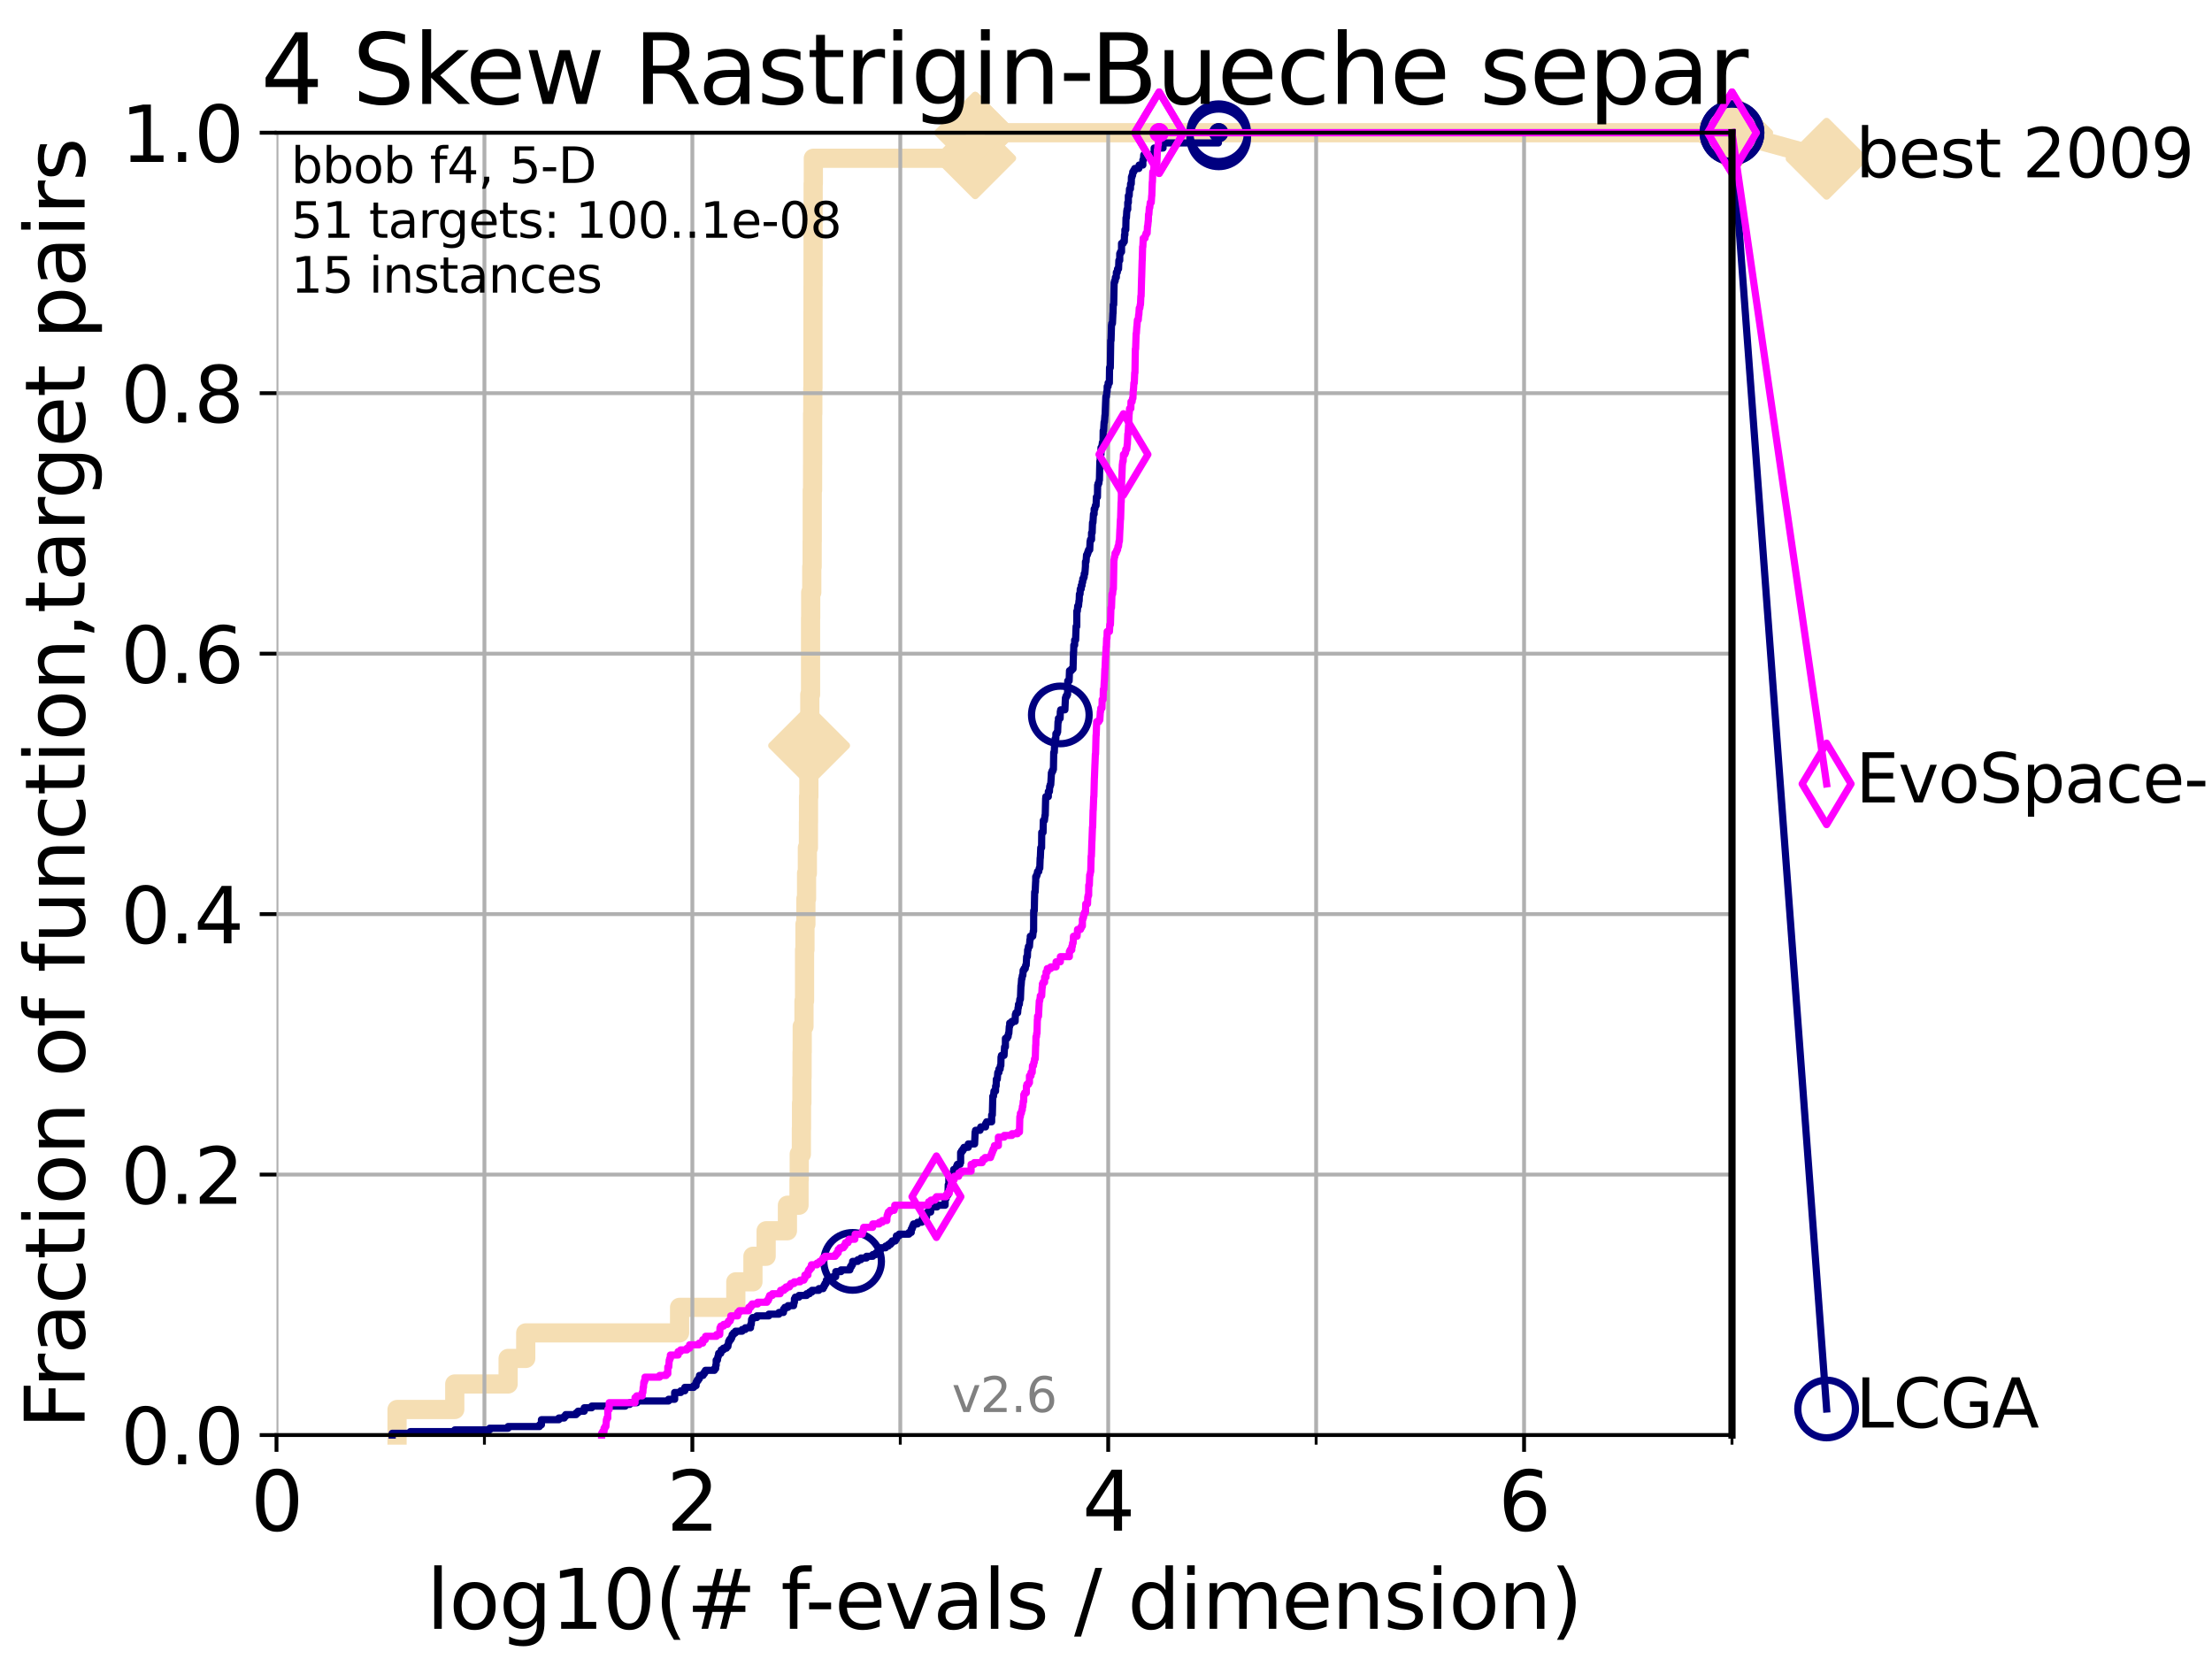 <?xml version="1.0" encoding="utf-8" standalone="no"?>
<!DOCTYPE svg PUBLIC "-//W3C//DTD SVG 1.1//EN"
  "http://www.w3.org/Graphics/SVG/1.1/DTD/svg11.dtd">
<svg xmlns:xlink="http://www.w3.org/1999/xlink" width="460.8pt" height="345.6pt" viewBox="0 0 460.8 345.6" xmlns="http://www.w3.org/2000/svg" version="1.1">
 <defs>
  <style type="text/css">*{stroke-linejoin: round; stroke-linecap: butt}</style>
 </defs>
 <g id="figure_1">
  <g id="patch_1">
   <path d="M 0 345.6 
L 460.8 345.6 
L 460.8 0 
L 0 0 
z
" style="fill: #ffffff"/>
  </g>
  <g id="axes_1">
   <g id="patch_2">
    <path d="M 57.6 298.944 
L 360.806 298.944 
L 360.806 27.648 
L 57.6 27.648 
z
" style="fill: #ffffff"/>
   </g>
   <g id="line2d_1">
    <path d="M 82.713 298.944 
L 82.713 293.624 
L 94.736 293.624 
L 94.736 288.305 
L 105.851 288.305 
L 105.851 282.985 
L 109.52 282.985 
L 109.52 277.666 
L 141.567 277.666 
L 141.567 272.346 
L 153.282 272.346 
L 153.282 267.027 
L 156.851 267.027 
L 156.851 261.707 
L 159.602 261.707 
L 159.602 256.388 
L 164.037 256.388 
L 164.037 251.068 
L 166.449 251.068 
L 166.449 245.749 
L 166.495 245.749 
L 166.495 240.429 
L 166.939 240.429 
L 166.939 235.11 
L 166.973 235.11 
L 166.973 229.79 
L 167.051 229.79 
L 167.051 224.471 
L 167.085 224.471 
L 167.085 219.151 
L 167.118 219.151 
L 167.118 213.832 
L 167.482 213.832 
L 167.482 208.512 
L 167.602 208.512 
L 167.602 197.873 
L 167.689 197.873 
L 167.689 192.553 
L 167.883 192.553 
L 167.883 187.234 
L 168.021 187.234 
L 168.021 181.914 
L 168.19 181.914 
L 168.19 176.595 
L 168.41 176.595 
L 168.41 171.275 
L 168.431 171.275 
L 168.431 165.956 
L 168.504 165.956 
L 168.504 160.636 
L 168.555 160.636 
L 168.555 155.317 
L 168.699 155.317 
L 168.699 144.678 
L 168.852 144.678 
L 168.852 128.719 
L 168.883 128.719 
L 168.883 123.4 
L 169.105 123.4 
L 169.105 118.08 
L 169.185 118.08 
L 169.185 112.76 
L 169.205 112.76 
L 169.205 102.121 
L 169.274 102.121 
L 169.274 96.802 
L 169.284 96.802 
L 169.284 86.163 
L 169.324 86.163 
L 169.324 80.843 
L 169.354 80.843 
L 169.354 64.885 
L 169.364 64.885 
L 169.364 59.565 
L 169.374 59.565 
L 169.374 54.246 
L 169.383 54.246 
L 169.383 43.607 
L 169.393 43.607 
L 169.393 38.287 
L 169.433 38.287 
L 169.433 32.968 
L 203.153 32.968 
L 203.153 27.648 
L 360.806 27.648 
" style="fill: none; stroke: #f5deb3; stroke-width: 4; stroke-linecap: square"/>
   </g>
   <g id="line2d_2">
    <defs>
     <path id="m4e1e9ed4a2" d="M 0 7.778 
L 7.778 0 
L 0 -7.778 
L -7.778 0 
z
" style="stroke: #f5deb3; stroke-width: 1.5; stroke-linejoin: miter"/>
    </defs>
    <g>
     <use xlink:href="#m4e1e9ed4a2" x="168.555" y="155.317" style="fill: #f5deb3; stroke: #f5deb3; stroke-width: 1.5; stroke-linejoin: miter"/>
     <use xlink:href="#m4e1e9ed4a2" x="203.153" y="32.968" style="fill: #f5deb3; stroke: #f5deb3; stroke-width: 1.5; stroke-linejoin: miter"/>
     <use xlink:href="#m4e1e9ed4a2" x="203.153" y="27.648" style="fill: #f5deb3; stroke: #f5deb3; stroke-width: 1.5; stroke-linejoin: miter"/>
     <use xlink:href="#m4e1e9ed4a2" x="203.153" y="27.648" style="fill: #f5deb3; stroke: #f5deb3; stroke-width: 1.5; stroke-linejoin: miter"/>
     <use xlink:href="#m4e1e9ed4a2" x="360.806" y="27.648" style="fill: #f5deb3; stroke: #f5deb3; stroke-width: 1.5; stroke-linejoin: miter"/>
    </g>
   </g>
   <g id="line2d_3">
    <path style="fill: none; stroke: #f5deb3; stroke-width: 4; stroke-linecap: square"/>
    <g/>
   </g>
   <g id="line2d_4">
    <path d="M 360.806 27.648 
L 380.515 33.074 
" style="fill: none; stroke: #f5deb3; stroke-width: 4; stroke-linecap: square"/>
    <g>
     <use xlink:href="#m4e1e9ed4a2" x="360.806" y="27.648" style="fill: #f5deb3; stroke: #f5deb3; stroke-width: 1.5; stroke-linejoin: miter"/>
     <use xlink:href="#m4e1e9ed4a2" x="380.515" y="33.074" style="fill: #f5deb3; stroke: #f5deb3; stroke-width: 1.5; stroke-linejoin: miter"/>
    </g>
   </g>
   <g id="matplotlib.axis_1">
    <g id="xtick_1">
     <g id="line2d_5">
      <path d="M 57.6 298.944 
L 57.6 27.648 
" clip-path="url(#p7c8dc2ec5c)" style="fill: none; stroke: #b0b0b0; stroke-width: 0.8; stroke-linecap: square"/>
     </g>
     <g id="line2d_6">
      <defs>
       <path id="m6f8689e26e" d="M 0 0 
L 0 3.5 
" style="stroke: #000000; stroke-width: 0.8"/>
      </defs>
      <g>
       <use xlink:href="#m6f8689e26e" x="57.6" y="298.944" style="stroke: #000000; stroke-width: 0.8"/>
      </g>
     </g>
     <g id="text_1">
      <!-- 0 -->
      <g transform="translate(52.192 318.861)scale(0.17 -0.17)">
       <defs>
        <path id="DejaVuSans-30" d="M 2034 4250 
Q 1547 4250 1301 3770 
Q 1056 3291 1056 2328 
Q 1056 1369 1301 889 
Q 1547 409 2034 409 
Q 2525 409 2770 889 
Q 3016 1369 3016 2328 
Q 3016 3291 2770 3770 
Q 2525 4250 2034 4250 
z
M 2034 4750 
Q 2819 4750 3233 4129 
Q 3647 3509 3647 2328 
Q 3647 1150 3233 529 
Q 2819 -91 2034 -91 
Q 1250 -91 836 529 
Q 422 1150 422 2328 
Q 422 3509 836 4129 
Q 1250 4750 2034 4750 
z
" transform="scale(0.016)"/>
       </defs>
       <use xlink:href="#DejaVuSans-30"/>
      </g>
     </g>
    </g>
    <g id="xtick_2">
     <g id="line2d_7">
      <path d="M 144.23 298.944 
L 144.23 27.648 
" clip-path="url(#p7c8dc2ec5c)" style="fill: none; stroke: #b0b0b0; stroke-width: 0.8; stroke-linecap: square"/>
     </g>
     <g id="line2d_8">
      <g>
       <use xlink:href="#m6f8689e26e" x="144.23" y="298.944" style="stroke: #000000; stroke-width: 0.8"/>
      </g>
     </g>
     <g id="text_2">
      <!-- 2 -->
      <g transform="translate(138.822 318.861)scale(0.17 -0.17)">
       <defs>
        <path id="DejaVuSans-32" d="M 1228 531 
L 3431 531 
L 3431 0 
L 469 0 
L 469 531 
Q 828 903 1448 1529 
Q 2069 2156 2228 2338 
Q 2531 2678 2651 2914 
Q 2772 3150 2772 3378 
Q 2772 3750 2511 3984 
Q 2250 4219 1831 4219 
Q 1534 4219 1204 4116 
Q 875 4013 500 3803 
L 500 4441 
Q 881 4594 1212 4672 
Q 1544 4750 1819 4750 
Q 2544 4750 2975 4387 
Q 3406 4025 3406 3419 
Q 3406 3131 3298 2873 
Q 3191 2616 2906 2266 
Q 2828 2175 2409 1742 
Q 1991 1309 1228 531 
z
" transform="scale(0.016)"/>
       </defs>
       <use xlink:href="#DejaVuSans-32"/>
      </g>
     </g>
    </g>
    <g id="xtick_3">
     <g id="line2d_9">
      <path d="M 230.861 298.944 
L 230.861 27.648 
" clip-path="url(#p7c8dc2ec5c)" style="fill: none; stroke: #b0b0b0; stroke-width: 0.8; stroke-linecap: square"/>
     </g>
     <g id="line2d_10">
      <g>
       <use xlink:href="#m6f8689e26e" x="230.861" y="298.944" style="stroke: #000000; stroke-width: 0.8"/>
      </g>
     </g>
     <g id="text_3">
      <!-- 4 -->
      <g transform="translate(225.453 318.861)scale(0.17 -0.17)">
       <defs>
        <path id="DejaVuSans-34" d="M 2419 4116 
L 825 1625 
L 2419 1625 
L 2419 4116 
z
M 2253 4666 
L 3047 4666 
L 3047 1625 
L 3713 1625 
L 3713 1100 
L 3047 1100 
L 3047 0 
L 2419 0 
L 2419 1100 
L 313 1100 
L 313 1709 
L 2253 4666 
z
" transform="scale(0.016)"/>
       </defs>
       <use xlink:href="#DejaVuSans-34"/>
      </g>
     </g>
    </g>
    <g id="xtick_4">
     <g id="line2d_11">
      <path d="M 317.491 298.944 
L 317.491 27.648 
" clip-path="url(#p7c8dc2ec5c)" style="fill: none; stroke: #b0b0b0; stroke-width: 0.8; stroke-linecap: square"/>
     </g>
     <g id="line2d_12">
      <g>
       <use xlink:href="#m6f8689e26e" x="317.491" y="298.944" style="stroke: #000000; stroke-width: 0.8"/>
      </g>
     </g>
     <g id="text_4">
      <!-- 6 -->
      <g transform="translate(312.083 318.861)scale(0.17 -0.17)">
       <defs>
        <path id="DejaVuSans-36" d="M 2113 2584 
Q 1688 2584 1439 2293 
Q 1191 2003 1191 1497 
Q 1191 994 1439 701 
Q 1688 409 2113 409 
Q 2538 409 2786 701 
Q 3034 994 3034 1497 
Q 3034 2003 2786 2293 
Q 2538 2584 2113 2584 
z
M 3366 4563 
L 3366 3988 
Q 3128 4100 2886 4159 
Q 2644 4219 2406 4219 
Q 1781 4219 1451 3797 
Q 1122 3375 1075 2522 
Q 1259 2794 1537 2939 
Q 1816 3084 2150 3084 
Q 2853 3084 3261 2657 
Q 3669 2231 3669 1497 
Q 3669 778 3244 343 
Q 2819 -91 2113 -91 
Q 1303 -91 875 529 
Q 447 1150 447 2328 
Q 447 3434 972 4092 
Q 1497 4750 2381 4750 
Q 2619 4750 2861 4703 
Q 3103 4656 3366 4563 
z
" transform="scale(0.016)"/>
       </defs>
       <use xlink:href="#DejaVuSans-36"/>
      </g>
     </g>
    </g>
    <g id="xtick_5">
     <g id="line2d_13">
      <path d="M 100.915 298.944 
L 100.915 27.648 
" clip-path="url(#p7c8dc2ec5c)" style="fill: none; stroke: #b0b0b0; stroke-width: 0.8; stroke-linecap: square"/>
     </g>
     <g id="line2d_14">
      <defs>
       <path id="m2f8d1bdda0" d="M 0 0 
L 0 2 
" style="stroke: #000000; stroke-width: 0.6"/>
      </defs>
      <g>
       <use xlink:href="#m2f8d1bdda0" x="100.915" y="298.944" style="stroke: #000000; stroke-width: 0.6"/>
      </g>
     </g>
    </g>
    <g id="xtick_6">
     <g id="line2d_15">
      <path d="M 187.546 298.944 
L 187.546 27.648 
" clip-path="url(#p7c8dc2ec5c)" style="fill: none; stroke: #b0b0b0; stroke-width: 0.8; stroke-linecap: square"/>
     </g>
     <g id="line2d_16">
      <g>
       <use xlink:href="#m2f8d1bdda0" x="187.546" y="298.944" style="stroke: #000000; stroke-width: 0.6"/>
      </g>
     </g>
    </g>
    <g id="xtick_7">
     <g id="line2d_17">
      <path d="M 274.176 298.944 
L 274.176 27.648 
" clip-path="url(#p7c8dc2ec5c)" style="fill: none; stroke: #b0b0b0; stroke-width: 0.8; stroke-linecap: square"/>
     </g>
     <g id="line2d_18">
      <g>
       <use xlink:href="#m2f8d1bdda0" x="274.176" y="298.944" style="stroke: #000000; stroke-width: 0.6"/>
      </g>
     </g>
    </g>
    <g id="xtick_8">
     <g id="line2d_19">
      <path d="M 360.806 298.944 
L 360.806 27.648 
" clip-path="url(#p7c8dc2ec5c)" style="fill: none; stroke: #b0b0b0; stroke-width: 0.8; stroke-linecap: square"/>
     </g>
     <g id="line2d_20">
      <g>
       <use xlink:href="#m2f8d1bdda0" x="360.806" y="298.944" style="stroke: #000000; stroke-width: 0.6"/>
      </g>
     </g>
    </g>
    <g id="text_5">
     <!-- log10(# f-evals / dimension) -->
     <g transform="translate(88.823 339.314)scale(0.17 -0.17)">
      <defs>
       <path id="DejaVuSans-6c" d="M 603 4863 
L 1178 4863 
L 1178 0 
L 603 0 
L 603 4863 
z
" transform="scale(0.016)"/>
       <path id="DejaVuSans-6f" d="M 1959 3097 
Q 1497 3097 1228 2736 
Q 959 2375 959 1747 
Q 959 1119 1226 758 
Q 1494 397 1959 397 
Q 2419 397 2687 759 
Q 2956 1122 2956 1747 
Q 2956 2369 2687 2733 
Q 2419 3097 1959 3097 
z
M 1959 3584 
Q 2709 3584 3137 3096 
Q 3566 2609 3566 1747 
Q 3566 888 3137 398 
Q 2709 -91 1959 -91 
Q 1206 -91 779 398 
Q 353 888 353 1747 
Q 353 2609 779 3096 
Q 1206 3584 1959 3584 
z
" transform="scale(0.016)"/>
       <path id="DejaVuSans-67" d="M 2906 1791 
Q 2906 2416 2648 2759 
Q 2391 3103 1925 3103 
Q 1463 3103 1205 2759 
Q 947 2416 947 1791 
Q 947 1169 1205 825 
Q 1463 481 1925 481 
Q 2391 481 2648 825 
Q 2906 1169 2906 1791 
z
M 3481 434 
Q 3481 -459 3084 -895 
Q 2688 -1331 1869 -1331 
Q 1566 -1331 1297 -1286 
Q 1028 -1241 775 -1147 
L 775 -588 
Q 1028 -725 1275 -790 
Q 1522 -856 1778 -856 
Q 2344 -856 2625 -561 
Q 2906 -266 2906 331 
L 2906 616 
Q 2728 306 2450 153 
Q 2172 0 1784 0 
Q 1141 0 747 490 
Q 353 981 353 1791 
Q 353 2603 747 3093 
Q 1141 3584 1784 3584 
Q 2172 3584 2450 3431 
Q 2728 3278 2906 2969 
L 2906 3500 
L 3481 3500 
L 3481 434 
z
" transform="scale(0.016)"/>
       <path id="DejaVuSans-31" d="M 794 531 
L 1825 531 
L 1825 4091 
L 703 3866 
L 703 4441 
L 1819 4666 
L 2450 4666 
L 2450 531 
L 3481 531 
L 3481 0 
L 794 0 
L 794 531 
z
" transform="scale(0.016)"/>
       <path id="DejaVuSans-28" d="M 1984 4856 
Q 1566 4138 1362 3434 
Q 1159 2731 1159 2009 
Q 1159 1288 1364 580 
Q 1569 -128 1984 -844 
L 1484 -844 
Q 1016 -109 783 600 
Q 550 1309 550 2009 
Q 550 2706 781 3412 
Q 1013 4119 1484 4856 
L 1984 4856 
z
" transform="scale(0.016)"/>
       <path id="DejaVuSans-23" d="M 3272 2816 
L 2363 2816 
L 2100 1772 
L 3016 1772 
L 3272 2816 
z
M 2803 4594 
L 2478 3297 
L 3391 3297 
L 3719 4594 
L 4219 4594 
L 3897 3297 
L 4872 3297 
L 4872 2816 
L 3775 2816 
L 3519 1772 
L 4513 1772 
L 4513 1294 
L 3397 1294 
L 3072 0 
L 2572 0 
L 2894 1294 
L 1978 1294 
L 1656 0 
L 1153 0 
L 1478 1294 
L 494 1294 
L 494 1772 
L 1594 1772 
L 1856 2816 
L 850 2816 
L 850 3297 
L 1978 3297 
L 2297 4594 
L 2803 4594 
z
" transform="scale(0.016)"/>
       <path id="DejaVuSans-20" transform="scale(0.016)"/>
       <path id="DejaVuSans-66" d="M 2375 4863 
L 2375 4384 
L 1825 4384 
Q 1516 4384 1395 4259 
Q 1275 4134 1275 3809 
L 1275 3500 
L 2222 3500 
L 2222 3053 
L 1275 3053 
L 1275 0 
L 697 0 
L 697 3053 
L 147 3053 
L 147 3500 
L 697 3500 
L 697 3744 
Q 697 4328 969 4595 
Q 1241 4863 1831 4863 
L 2375 4863 
z
" transform="scale(0.016)"/>
       <path id="DejaVuSans-2d" d="M 313 2009 
L 1997 2009 
L 1997 1497 
L 313 1497 
L 313 2009 
z
" transform="scale(0.016)"/>
       <path id="DejaVuSans-65" d="M 3597 1894 
L 3597 1613 
L 953 1613 
Q 991 1019 1311 708 
Q 1631 397 2203 397 
Q 2534 397 2845 478 
Q 3156 559 3463 722 
L 3463 178 
Q 3153 47 2828 -22 
Q 2503 -91 2169 -91 
Q 1331 -91 842 396 
Q 353 884 353 1716 
Q 353 2575 817 3079 
Q 1281 3584 2069 3584 
Q 2775 3584 3186 3129 
Q 3597 2675 3597 1894 
z
M 3022 2063 
Q 3016 2534 2758 2815 
Q 2500 3097 2075 3097 
Q 1594 3097 1305 2825 
Q 1016 2553 972 2059 
L 3022 2063 
z
" transform="scale(0.016)"/>
       <path id="DejaVuSans-76" d="M 191 3500 
L 800 3500 
L 1894 563 
L 2988 3500 
L 3597 3500 
L 2284 0 
L 1503 0 
L 191 3500 
z
" transform="scale(0.016)"/>
       <path id="DejaVuSans-61" d="M 2194 1759 
Q 1497 1759 1228 1600 
Q 959 1441 959 1056 
Q 959 750 1161 570 
Q 1363 391 1709 391 
Q 2188 391 2477 730 
Q 2766 1069 2766 1631 
L 2766 1759 
L 2194 1759 
z
M 3341 1997 
L 3341 0 
L 2766 0 
L 2766 531 
Q 2569 213 2275 61 
Q 1981 -91 1556 -91 
Q 1019 -91 701 211 
Q 384 513 384 1019 
Q 384 1609 779 1909 
Q 1175 2209 1959 2209 
L 2766 2209 
L 2766 2266 
Q 2766 2663 2505 2880 
Q 2244 3097 1772 3097 
Q 1472 3097 1187 3025 
Q 903 2953 641 2809 
L 641 3341 
Q 956 3463 1253 3523 
Q 1550 3584 1831 3584 
Q 2591 3584 2966 3190 
Q 3341 2797 3341 1997 
z
" transform="scale(0.016)"/>
       <path id="DejaVuSans-73" d="M 2834 3397 
L 2834 2853 
Q 2591 2978 2328 3040 
Q 2066 3103 1784 3103 
Q 1356 3103 1142 2972 
Q 928 2841 928 2578 
Q 928 2378 1081 2264 
Q 1234 2150 1697 2047 
L 1894 2003 
Q 2506 1872 2764 1633 
Q 3022 1394 3022 966 
Q 3022 478 2636 193 
Q 2250 -91 1575 -91 
Q 1294 -91 989 -36 
Q 684 19 347 128 
L 347 722 
Q 666 556 975 473 
Q 1284 391 1588 391 
Q 1994 391 2212 530 
Q 2431 669 2431 922 
Q 2431 1156 2273 1281 
Q 2116 1406 1581 1522 
L 1381 1569 
Q 847 1681 609 1914 
Q 372 2147 372 2553 
Q 372 3047 722 3315 
Q 1072 3584 1716 3584 
Q 2034 3584 2315 3537 
Q 2597 3491 2834 3397 
z
" transform="scale(0.016)"/>
       <path id="DejaVuSans-2f" d="M 1625 4666 
L 2156 4666 
L 531 -594 
L 0 -594 
L 1625 4666 
z
" transform="scale(0.016)"/>
       <path id="DejaVuSans-64" d="M 2906 2969 
L 2906 4863 
L 3481 4863 
L 3481 0 
L 2906 0 
L 2906 525 
Q 2725 213 2448 61 
Q 2172 -91 1784 -91 
Q 1150 -91 751 415 
Q 353 922 353 1747 
Q 353 2572 751 3078 
Q 1150 3584 1784 3584 
Q 2172 3584 2448 3432 
Q 2725 3281 2906 2969 
z
M 947 1747 
Q 947 1113 1208 752 
Q 1469 391 1925 391 
Q 2381 391 2643 752 
Q 2906 1113 2906 1747 
Q 2906 2381 2643 2742 
Q 2381 3103 1925 3103 
Q 1469 3103 1208 2742 
Q 947 2381 947 1747 
z
" transform="scale(0.016)"/>
       <path id="DejaVuSans-69" d="M 603 3500 
L 1178 3500 
L 1178 0 
L 603 0 
L 603 3500 
z
M 603 4863 
L 1178 4863 
L 1178 4134 
L 603 4134 
L 603 4863 
z
" transform="scale(0.016)"/>
       <path id="DejaVuSans-6d" d="M 3328 2828 
Q 3544 3216 3844 3400 
Q 4144 3584 4550 3584 
Q 5097 3584 5394 3201 
Q 5691 2819 5691 2113 
L 5691 0 
L 5113 0 
L 5113 2094 
Q 5113 2597 4934 2840 
Q 4756 3084 4391 3084 
Q 3944 3084 3684 2787 
Q 3425 2491 3425 1978 
L 3425 0 
L 2847 0 
L 2847 2094 
Q 2847 2600 2669 2842 
Q 2491 3084 2119 3084 
Q 1678 3084 1418 2786 
Q 1159 2488 1159 1978 
L 1159 0 
L 581 0 
L 581 3500 
L 1159 3500 
L 1159 2956 
Q 1356 3278 1631 3431 
Q 1906 3584 2284 3584 
Q 2666 3584 2933 3390 
Q 3200 3197 3328 2828 
z
" transform="scale(0.016)"/>
       <path id="DejaVuSans-6e" d="M 3513 2113 
L 3513 0 
L 2938 0 
L 2938 2094 
Q 2938 2591 2744 2837 
Q 2550 3084 2163 3084 
Q 1697 3084 1428 2787 
Q 1159 2491 1159 1978 
L 1159 0 
L 581 0 
L 581 3500 
L 1159 3500 
L 1159 2956 
Q 1366 3272 1645 3428 
Q 1925 3584 2291 3584 
Q 2894 3584 3203 3211 
Q 3513 2838 3513 2113 
z
" transform="scale(0.016)"/>
       <path id="DejaVuSans-29" d="M 513 4856 
L 1013 4856 
Q 1481 4119 1714 3412 
Q 1947 2706 1947 2009 
Q 1947 1309 1714 600 
Q 1481 -109 1013 -844 
L 513 -844 
Q 928 -128 1133 580 
Q 1338 1288 1338 2009 
Q 1338 2731 1133 3434 
Q 928 4138 513 4856 
z
" transform="scale(0.016)"/>
      </defs>
      <use xlink:href="#DejaVuSans-6c"/>
      <use xlink:href="#DejaVuSans-6f" x="27.783"/>
      <use xlink:href="#DejaVuSans-67" x="88.965"/>
      <use xlink:href="#DejaVuSans-31" x="152.441"/>
      <use xlink:href="#DejaVuSans-30" x="216.064"/>
      <use xlink:href="#DejaVuSans-28" x="279.688"/>
      <use xlink:href="#DejaVuSans-23" x="318.701"/>
      <use xlink:href="#DejaVuSans-20" x="402.49"/>
      <use xlink:href="#DejaVuSans-66" x="434.277"/>
      <use xlink:href="#DejaVuSans-2d" x="463.982"/>
      <use xlink:href="#DejaVuSans-65" x="500.066"/>
      <use xlink:href="#DejaVuSans-76" x="561.59"/>
      <use xlink:href="#DejaVuSans-61" x="620.77"/>
      <use xlink:href="#DejaVuSans-6c" x="682.049"/>
      <use xlink:href="#DejaVuSans-73" x="709.832"/>
      <use xlink:href="#DejaVuSans-20" x="761.932"/>
      <use xlink:href="#DejaVuSans-2f" x="793.719"/>
      <use xlink:href="#DejaVuSans-20" x="827.41"/>
      <use xlink:href="#DejaVuSans-64" x="859.197"/>
      <use xlink:href="#DejaVuSans-69" x="922.674"/>
      <use xlink:href="#DejaVuSans-6d" x="950.457"/>
      <use xlink:href="#DejaVuSans-65" x="1047.869"/>
      <use xlink:href="#DejaVuSans-6e" x="1109.393"/>
      <use xlink:href="#DejaVuSans-73" x="1172.771"/>
      <use xlink:href="#DejaVuSans-69" x="1224.871"/>
      <use xlink:href="#DejaVuSans-6f" x="1252.654"/>
      <use xlink:href="#DejaVuSans-6e" x="1313.836"/>
      <use xlink:href="#DejaVuSans-29" x="1377.215"/>
     </g>
    </g>
   </g>
   <g id="matplotlib.axis_2">
    <g id="ytick_1">
     <g id="line2d_21">
      <path d="M 57.6 298.944 
L 360.806 298.944 
" clip-path="url(#p7c8dc2ec5c)" style="fill: none; stroke: #b0b0b0; stroke-width: 0.8; stroke-linecap: square"/>
     </g>
     <g id="line2d_22">
      <defs>
       <path id="ma692d0feaa" d="M 0 0 
L -3.5 0 
" style="stroke: #000000; stroke-width: 0.8"/>
      </defs>
      <g>
       <use xlink:href="#ma692d0feaa" x="57.6" y="298.944" style="stroke: #000000; stroke-width: 0.8"/>
      </g>
     </g>
     <g id="text_6">
      <!-- 0.0 -->
      <g transform="translate(25.155 305.023)scale(0.16 -0.16)">
       <defs>
        <path id="DejaVuSans-2e" d="M 684 794 
L 1344 794 
L 1344 0 
L 684 0 
L 684 794 
z
" transform="scale(0.016)"/>
       </defs>
       <use xlink:href="#DejaVuSans-30"/>
       <use xlink:href="#DejaVuSans-2e" x="63.623"/>
       <use xlink:href="#DejaVuSans-30" x="95.41"/>
      </g>
     </g>
    </g>
    <g id="ytick_2">
     <g id="line2d_23">
      <path d="M 57.6 244.685 
L 360.806 244.685 
" clip-path="url(#p7c8dc2ec5c)" style="fill: none; stroke: #b0b0b0; stroke-width: 0.8; stroke-linecap: square"/>
     </g>
     <g id="line2d_24">
      <g>
       <use xlink:href="#ma692d0feaa" x="57.6" y="244.685" style="stroke: #000000; stroke-width: 0.8"/>
      </g>
     </g>
     <g id="text_7">
      <!-- 0.2 -->
      <g transform="translate(25.155 250.764)scale(0.16 -0.16)">
       <use xlink:href="#DejaVuSans-30"/>
       <use xlink:href="#DejaVuSans-2e" x="63.623"/>
       <use xlink:href="#DejaVuSans-32" x="95.41"/>
      </g>
     </g>
    </g>
    <g id="ytick_3">
     <g id="line2d_25">
      <path d="M 57.6 190.426 
L 360.806 190.426 
" clip-path="url(#p7c8dc2ec5c)" style="fill: none; stroke: #b0b0b0; stroke-width: 0.8; stroke-linecap: square"/>
     </g>
     <g id="line2d_26">
      <g>
       <use xlink:href="#ma692d0feaa" x="57.6" y="190.426" style="stroke: #000000; stroke-width: 0.8"/>
      </g>
     </g>
     <g id="text_8">
      <!-- 0.4 -->
      <g transform="translate(25.155 196.504)scale(0.16 -0.16)">
       <use xlink:href="#DejaVuSans-30"/>
       <use xlink:href="#DejaVuSans-2e" x="63.623"/>
       <use xlink:href="#DejaVuSans-34" x="95.41"/>
      </g>
     </g>
    </g>
    <g id="ytick_4">
     <g id="line2d_27">
      <path d="M 57.6 136.166 
L 360.806 136.166 
" clip-path="url(#p7c8dc2ec5c)" style="fill: none; stroke: #b0b0b0; stroke-width: 0.8; stroke-linecap: square"/>
     </g>
     <g id="line2d_28">
      <g>
       <use xlink:href="#ma692d0feaa" x="57.6" y="136.166" style="stroke: #000000; stroke-width: 0.8"/>
      </g>
     </g>
     <g id="text_9">
      <!-- 0.6 -->
      <g transform="translate(25.155 142.245)scale(0.16 -0.16)">
       <use xlink:href="#DejaVuSans-30"/>
       <use xlink:href="#DejaVuSans-2e" x="63.623"/>
       <use xlink:href="#DejaVuSans-36" x="95.41"/>
      </g>
     </g>
    </g>
    <g id="ytick_5">
     <g id="line2d_29">
      <path d="M 57.6 81.907 
L 360.806 81.907 
" clip-path="url(#p7c8dc2ec5c)" style="fill: none; stroke: #b0b0b0; stroke-width: 0.8; stroke-linecap: square"/>
     </g>
     <g id="line2d_30">
      <g>
       <use xlink:href="#ma692d0feaa" x="57.6" y="81.907" style="stroke: #000000; stroke-width: 0.8"/>
      </g>
     </g>
     <g id="text_10">
      <!-- 0.8 -->
      <g transform="translate(25.155 87.986)scale(0.16 -0.16)">
       <defs>
        <path id="DejaVuSans-38" d="M 2034 2216 
Q 1584 2216 1326 1975 
Q 1069 1734 1069 1313 
Q 1069 891 1326 650 
Q 1584 409 2034 409 
Q 2484 409 2743 651 
Q 3003 894 3003 1313 
Q 3003 1734 2745 1975 
Q 2488 2216 2034 2216 
z
M 1403 2484 
Q 997 2584 770 2862 
Q 544 3141 544 3541 
Q 544 4100 942 4425 
Q 1341 4750 2034 4750 
Q 2731 4750 3128 4425 
Q 3525 4100 3525 3541 
Q 3525 3141 3298 2862 
Q 3072 2584 2669 2484 
Q 3125 2378 3379 2068 
Q 3634 1759 3634 1313 
Q 3634 634 3220 271 
Q 2806 -91 2034 -91 
Q 1263 -91 848 271 
Q 434 634 434 1313 
Q 434 1759 690 2068 
Q 947 2378 1403 2484 
z
M 1172 3481 
Q 1172 3119 1398 2916 
Q 1625 2713 2034 2713 
Q 2441 2713 2670 2916 
Q 2900 3119 2900 3481 
Q 2900 3844 2670 4047 
Q 2441 4250 2034 4250 
Q 1625 4250 1398 4047 
Q 1172 3844 1172 3481 
z
" transform="scale(0.016)"/>
       </defs>
       <use xlink:href="#DejaVuSans-30"/>
       <use xlink:href="#DejaVuSans-2e" x="63.623"/>
       <use xlink:href="#DejaVuSans-38" x="95.41"/>
      </g>
     </g>
    </g>
    <g id="ytick_6">
     <g id="line2d_31">
      <path d="M 57.6 27.648 
L 360.806 27.648 
" clip-path="url(#p7c8dc2ec5c)" style="fill: none; stroke: #b0b0b0; stroke-width: 0.8; stroke-linecap: square"/>
     </g>
     <g id="line2d_32">
      <g>
       <use xlink:href="#ma692d0feaa" x="57.6" y="27.648" style="stroke: #000000; stroke-width: 0.8"/>
      </g>
     </g>
     <g id="text_11">
      <!-- 1.0 -->
      <g transform="translate(25.155 33.727)scale(0.16 -0.16)">
       <use xlink:href="#DejaVuSans-31"/>
       <use xlink:href="#DejaVuSans-2e" x="63.623"/>
       <use xlink:href="#DejaVuSans-30" x="95.41"/>
      </g>
     </g>
    </g>
    <g id="text_12">
     <!-- Fraction of function,target pairs -->
     <g transform="translate(17.62 297.681)rotate(-90)scale(0.17 -0.17)">
      <defs>
       <path id="DejaVuSans-46" d="M 628 4666 
L 3309 4666 
L 3309 4134 
L 1259 4134 
L 1259 2759 
L 3109 2759 
L 3109 2228 
L 1259 2228 
L 1259 0 
L 628 0 
L 628 4666 
z
" transform="scale(0.016)"/>
       <path id="DejaVuSans-72" d="M 2631 2963 
Q 2534 3019 2420 3045 
Q 2306 3072 2169 3072 
Q 1681 3072 1420 2755 
Q 1159 2438 1159 1844 
L 1159 0 
L 581 0 
L 581 3500 
L 1159 3500 
L 1159 2956 
Q 1341 3275 1631 3429 
Q 1922 3584 2338 3584 
Q 2397 3584 2469 3576 
Q 2541 3569 2628 3553 
L 2631 2963 
z
" transform="scale(0.016)"/>
       <path id="DejaVuSans-63" d="M 3122 3366 
L 3122 2828 
Q 2878 2963 2633 3030 
Q 2388 3097 2138 3097 
Q 1578 3097 1268 2742 
Q 959 2388 959 1747 
Q 959 1106 1268 751 
Q 1578 397 2138 397 
Q 2388 397 2633 464 
Q 2878 531 3122 666 
L 3122 134 
Q 2881 22 2623 -34 
Q 2366 -91 2075 -91 
Q 1284 -91 818 406 
Q 353 903 353 1747 
Q 353 2603 823 3093 
Q 1294 3584 2113 3584 
Q 2378 3584 2631 3529 
Q 2884 3475 3122 3366 
z
" transform="scale(0.016)"/>
       <path id="DejaVuSans-74" d="M 1172 4494 
L 1172 3500 
L 2356 3500 
L 2356 3053 
L 1172 3053 
L 1172 1153 
Q 1172 725 1289 603 
Q 1406 481 1766 481 
L 2356 481 
L 2356 0 
L 1766 0 
Q 1100 0 847 248 
Q 594 497 594 1153 
L 594 3053 
L 172 3053 
L 172 3500 
L 594 3500 
L 594 4494 
L 1172 4494 
z
" transform="scale(0.016)"/>
       <path id="DejaVuSans-75" d="M 544 1381 
L 544 3500 
L 1119 3500 
L 1119 1403 
Q 1119 906 1312 657 
Q 1506 409 1894 409 
Q 2359 409 2629 706 
Q 2900 1003 2900 1516 
L 2900 3500 
L 3475 3500 
L 3475 0 
L 2900 0 
L 2900 538 
Q 2691 219 2414 64 
Q 2138 -91 1772 -91 
Q 1169 -91 856 284 
Q 544 659 544 1381 
z
M 1991 3584 
L 1991 3584 
z
" transform="scale(0.016)"/>
       <path id="DejaVuSans-2c" d="M 750 794 
L 1409 794 
L 1409 256 
L 897 -744 
L 494 -744 
L 750 256 
L 750 794 
z
" transform="scale(0.016)"/>
       <path id="DejaVuSans-70" d="M 1159 525 
L 1159 -1331 
L 581 -1331 
L 581 3500 
L 1159 3500 
L 1159 2969 
Q 1341 3281 1617 3432 
Q 1894 3584 2278 3584 
Q 2916 3584 3314 3078 
Q 3713 2572 3713 1747 
Q 3713 922 3314 415 
Q 2916 -91 2278 -91 
Q 1894 -91 1617 61 
Q 1341 213 1159 525 
z
M 3116 1747 
Q 3116 2381 2855 2742 
Q 2594 3103 2138 3103 
Q 1681 3103 1420 2742 
Q 1159 2381 1159 1747 
Q 1159 1113 1420 752 
Q 1681 391 2138 391 
Q 2594 391 2855 752 
Q 3116 1113 3116 1747 
z
" transform="scale(0.016)"/>
      </defs>
      <use xlink:href="#DejaVuSans-46"/>
      <use xlink:href="#DejaVuSans-72" x="50.27"/>
      <use xlink:href="#DejaVuSans-61" x="91.383"/>
      <use xlink:href="#DejaVuSans-63" x="152.662"/>
      <use xlink:href="#DejaVuSans-74" x="207.643"/>
      <use xlink:href="#DejaVuSans-69" x="246.852"/>
      <use xlink:href="#DejaVuSans-6f" x="274.635"/>
      <use xlink:href="#DejaVuSans-6e" x="335.816"/>
      <use xlink:href="#DejaVuSans-20" x="399.195"/>
      <use xlink:href="#DejaVuSans-6f" x="430.982"/>
      <use xlink:href="#DejaVuSans-66" x="492.164"/>
      <use xlink:href="#DejaVuSans-20" x="527.369"/>
      <use xlink:href="#DejaVuSans-66" x="559.156"/>
      <use xlink:href="#DejaVuSans-75" x="594.361"/>
      <use xlink:href="#DejaVuSans-6e" x="657.74"/>
      <use xlink:href="#DejaVuSans-63" x="721.119"/>
      <use xlink:href="#DejaVuSans-74" x="776.1"/>
      <use xlink:href="#DejaVuSans-69" x="815.309"/>
      <use xlink:href="#DejaVuSans-6f" x="843.092"/>
      <use xlink:href="#DejaVuSans-6e" x="904.273"/>
      <use xlink:href="#DejaVuSans-2c" x="967.652"/>
      <use xlink:href="#DejaVuSans-74" x="999.439"/>
      <use xlink:href="#DejaVuSans-61" x="1038.648"/>
      <use xlink:href="#DejaVuSans-72" x="1099.928"/>
      <use xlink:href="#DejaVuSans-67" x="1139.291"/>
      <use xlink:href="#DejaVuSans-65" x="1202.768"/>
      <use xlink:href="#DejaVuSans-74" x="1264.291"/>
      <use xlink:href="#DejaVuSans-20" x="1303.5"/>
      <use xlink:href="#DejaVuSans-70" x="1335.287"/>
      <use xlink:href="#DejaVuSans-61" x="1398.764"/>
      <use xlink:href="#DejaVuSans-69" x="1460.043"/>
      <use xlink:href="#DejaVuSans-72" x="1487.826"/>
      <use xlink:href="#DejaVuSans-73" x="1528.939"/>
     </g>
    </g>
   </g>
   <g id="line2d_33">
    <defs>
     <path id="mb6dd29b459" d="M 0 1.5 
C 0.398 1.5 0.779 1.342 1.061 1.061 
C 1.342 0.779 1.5 0.398 1.5 0 
C 1.5 -0.398 1.342 -0.779 1.061 -1.061 
C 0.779 -1.342 0.398 -1.5 0 -1.5 
C -0.398 -1.5 -0.779 -1.342 -1.061 -1.061 
C -1.342 -0.779 -1.5 -0.398 -1.5 0 
C -1.5 0.398 -1.342 0.779 -1.061 1.061 
C -0.779 1.342 -0.398 1.5 0 1.5 
z
" style="stroke: #f5deb3"/>
    </defs>
    <g>
     <use xlink:href="#mb6dd29b459" x="203.153" y="27.648" style="fill: #f5deb3; stroke: #f5deb3"/>
     <use xlink:href="#mb6dd29b459" x="203.153" y="27.648" style="fill: #f5deb3; stroke: #f5deb3"/>
    </g>
   </g>
   <g id="line2d_34">
    <defs>
     <path id="m5ecc08cf49" d="M 0 1.5 
C 0.398 1.5 0.779 1.342 1.061 1.061 
C 1.342 0.779 1.5 0.398 1.5 0 
C 1.5 -0.398 1.342 -0.779 1.061 -1.061 
C 0.779 -1.342 0.398 -1.5 0 -1.5 
C -0.398 -1.5 -0.779 -1.342 -1.061 -1.061 
C -1.342 -0.779 -1.5 -0.398 -1.5 0 
C -1.5 0.398 -1.342 0.779 -1.061 1.061 
C -0.779 1.342 -0.398 1.5 0 1.5 
z
" style="stroke: #000080"/>
    </defs>
    <g>
     <use xlink:href="#m5ecc08cf49" x="253.872" y="27.648" style="fill: #000080; stroke: #000080"/>
     <use xlink:href="#m5ecc08cf49" x="253.872" y="27.648" style="fill: #000080; stroke: #000080"/>
    </g>
   </g>
   <g id="line2d_35">
    <path d="M 81.696 298.944 
L 81.696 298.589 
L 85.471 298.589 
L 85.471 298.235 
L 94.736 298.235 
L 94.736 297.88 
L 102.011 297.88 
L 102.011 297.525 
L 105.851 297.525 
L 105.851 297.171 
L 112.386 297.171 
L 112.386 296.816 
L 112.79 296.816 
L 112.79 295.752 
L 116.419 295.752 
L 116.419 295.398 
L 117.54 295.398 
L 117.54 295.043 
L 117.849 295.043 
L 117.849 294.688 
L 120.013 294.688 
L 120.013 294.334 
L 120.418 294.334 
L 120.418 293.979 
L 121.707 293.979 
L 121.707 293.27 
L 123.26 293.27 
L 123.26 292.915 
L 130.266 292.915 
L 130.266 292.561 
L 131.191 292.561 
L 131.191 292.206 
L 132.709 292.206 
L 132.709 291.851 
L 139.265 291.851 
L 139.265 291.497 
L 140.543 291.497 
L 140.543 290.078 
L 141.826 290.078 
L 141.826 289.723 
L 142.662 289.723 
L 142.662 289.014 
L 144.529 289.014 
L 144.529 288.66 
L 145.004 288.66 
L 145.004 287.95 
L 145.184 287.95 
L 145.184 287.596 
L 145.433 287.596 
L 145.433 287.241 
L 145.678 287.241 
L 145.713 286.532 
L 146.463 286.532 
L 146.463 286.177 
L 146.728 286.177 
L 146.728 285.822 
L 146.957 285.822 
L 146.957 285.468 
L 148.815 285.468 
L 148.815 285.113 
L 149.079 285.113 
L 149.108 284.404 
L 149.195 284.404 
L 149.195 283.34 
L 149.453 283.34 
L 149.538 282.631 
L 149.623 282.631 
L 149.708 281.922 
L 150.152 281.922 
L 150.235 281.212 
L 150.694 281.212 
L 150.694 280.858 
L 151.324 280.858 
L 151.324 280.503 
L 151.631 280.503 
L 151.732 279.794 
L 151.782 279.794 
L 151.782 279.439 
L 151.958 279.439 
L 151.958 279.084 
L 152.23 279.084 
L 152.23 278.73 
L 152.426 278.73 
L 152.523 278.021 
L 152.811 278.021 
L 152.811 277.666 
L 153.212 277.666 
L 153.212 277.311 
L 154.607 277.311 
L 154.607 276.957 
L 155.267 276.957 
L 155.267 276.602 
L 156.344 276.602 
L 156.384 275.893 
L 156.502 275.893 
L 156.58 274.829 
L 156.774 274.829 
L 156.774 274.474 
L 157.661 274.474 
L 157.661 274.12 
L 160.159 274.12 
L 160.159 273.765 
L 162.263 273.765 
L 162.263 273.41 
L 163.205 273.41 
L 163.233 272.701 
L 163.505 272.701 
L 163.505 272.346 
L 164.155 272.346 
L 164.155 271.992 
L 165.319 271.992 
L 165.429 271.282 
L 165.49 271.282 
L 165.49 270.573 
L 165.671 270.573 
L 165.671 270.219 
L 166.449 270.219 
L 166.449 269.864 
L 168.032 269.864 
L 168.032 269.509 
L 168.638 269.509 
L 168.638 269.155 
L 169.135 269.155 
L 169.135 268.8 
L 170.58 268.8 
L 170.58 268.445 
L 171.467 268.445 
L 171.467 268.091 
L 171.669 268.091 
L 171.669 267.736 
L 171.852 267.736 
L 171.852 267.381 
L 172.085 267.381 
L 172.153 266.672 
L 172.649 266.672 
L 172.649 266.318 
L 173.486 266.318 
L 173.486 265.963 
L 174.088 265.963 
L 174.111 264.899 
L 175.201 264.899 
L 175.201 264.544 
L 177.044 264.544 
L 177.044 264.19 
L 177.162 264.19 
L 177.162 263.835 
L 177.389 263.835 
L 177.389 263.48 
L 177.588 263.48 
L 177.614 262.771 
L 178.692 262.771 
L 178.692 262.417 
L 179.349 262.417 
L 179.349 262.062 
L 180.511 262.062 
L 180.511 261.707 
L 181.815 261.707 
L 181.815 261.353 
L 182.462 261.353 
L 182.462 260.998 
L 182.862 260.998 
L 182.862 260.643 
L 183.092 260.643 
L 183.092 260.289 
L 183.521 260.289 
L 183.521 259.934 
L 184.488 259.934 
L 184.488 259.579 
L 185.068 259.579 
L 185.068 259.225 
L 185.526 259.225 
L 185.526 258.87 
L 185.85 258.87 
L 185.85 258.516 
L 186.509 258.516 
L 186.509 258.161 
L 186.742 258.161 
L 186.742 257.452 
L 187.303 257.452 
L 187.303 257.097 
L 189.359 257.097 
L 189.359 256.742 
L 189.828 256.742 
L 189.828 256.033 
L 190.007 256.033 
L 190.007 255.678 
L 190.139 255.678 
L 190.139 255.324 
L 190.302 255.324 
L 190.302 254.969 
L 191.131 254.969 
L 191.131 254.615 
L 192.027 254.615 
L 192.119 253.905 
L 192.213 253.905 
L 192.213 253.551 
L 193.009 253.551 
L 193.099 252.841 
L 193.213 252.841 
L 193.213 252.487 
L 193.875 252.487 
L 193.875 251.778 
L 194.014 251.778 
L 194.014 251.423 
L 195.203 251.423 
L 195.203 251.068 
L 196.881 251.068 
L 196.897 249.65 
L 197.111 249.65 
L 197.15 248.94 
L 197.483 248.94 
L 197.53 246.813 
L 197.66 246.813 
L 197.66 245.394 
L 197.976 245.394 
L 197.976 245.039 
L 198.101 245.039 
L 198.101 244.685 
L 198.496 244.685 
L 198.496 244.33 
L 198.663 244.33 
L 198.663 243.621 
L 199.276 243.621 
L 199.276 242.912 
L 199.429 242.912 
L 199.429 242.557 
L 199.987 242.557 
L 199.987 242.202 
L 200.118 242.202 
L 200.118 240.075 
L 200.323 240.075 
L 200.323 239.72 
L 200.579 239.72 
L 200.579 239.365 
L 200.818 239.365 
L 200.818 239.011 
L 201.711 239.011 
L 201.711 238.301 
L 203.03 238.301 
L 203.139 235.819 
L 203.222 235.819 
L 203.222 235.464 
L 204.16 235.464 
L 204.16 235.11 
L 204.304 235.11 
L 204.304 234.755 
L 205.305 234.755 
L 205.331 234.046 
L 205.529 234.046 
L 205.529 233.691 
L 206.579 233.691 
L 206.579 232.273 
L 206.72 232.273 
L 206.82 228.372 
L 206.963 228.372 
L 207.064 227.308 
L 207.385 227.308 
L 207.406 226.244 
L 207.515 226.244 
L 207.556 224.825 
L 207.753 224.825 
L 207.858 223.407 
L 208.098 223.407 
L 208.098 222.697 
L 208.352 222.697 
L 208.393 221.988 
L 208.496 221.988 
L 208.532 220.215 
L 208.618 220.215 
L 208.618 219.86 
L 209.161 219.86 
L 209.27 218.087 
L 209.447 218.087 
L 209.447 216.314 
L 209.806 216.314 
L 209.806 215.959 
L 210.007 215.959 
L 210.092 215.25 
L 210.162 215.25 
L 210.255 213.832 
L 210.331 213.832 
L 210.34 213.122 
L 210.786 213.122 
L 210.786 212.768 
L 211.472 212.768 
L 211.516 211.349 
L 211.628 211.349 
L 211.628 210.994 
L 211.99 210.994 
L 212.08 209.931 
L 212.134 209.931 
L 212.169 209.221 
L 212.347 209.221 
L 212.445 208.157 
L 212.571 208.157 
L 212.679 205.32 
L 212.72 205.32 
L 212.822 203.902 
L 212.889 203.902 
L 212.979 203.192 
L 213.08 203.192 
L 213.138 202.129 
L 213.328 202.129 
L 213.328 201.774 
L 213.58 201.774 
L 213.664 201.065 
L 213.779 201.065 
L 213.872 199.291 
L 214.025 199.291 
L 214.076 197.873 
L 214.167 197.873 
L 214.239 197.164 
L 214.453 197.164 
L 214.549 195.745 
L 214.627 195.745 
L 214.627 195.036 
L 215.141 195.036 
L 215.243 193.972 
L 215.318 193.972 
L 215.338 189.716 
L 215.461 189.716 
L 215.54 185.815 
L 215.64 185.815 
L 215.739 183.688 
L 215.758 183.688 
L 215.758 182.624 
L 215.931 182.624 
L 215.931 182.269 
L 216.052 182.269 
L 216.129 181.56 
L 216.392 181.56 
L 216.488 180.85 
L 216.606 180.85 
L 216.682 178.723 
L 216.717 178.723 
L 216.808 176.595 
L 216.981 176.595 
L 217.011 173.403 
L 217.286 173.403 
L 217.343 170.921 
L 217.577 170.921 
L 217.686 169.857 
L 217.742 169.857 
L 217.829 166.31 
L 217.864 166.31 
L 217.864 165.956 
L 218.384 165.956 
L 218.384 164.892 
L 218.613 164.892 
L 218.663 163.828 
L 218.77 163.828 
L 218.77 163.473 
L 218.886 163.473 
L 218.996 161.7 
L 219.001 161.7 
L 219.022 160.991 
L 219.15 160.991 
L 219.15 160.636 
L 219.326 160.636 
L 219.326 160.282 
L 219.445 160.282 
L 219.51 156.735 
L 219.628 156.735 
L 219.713 154.607 
L 219.792 154.607 
L 219.792 153.898 
L 219.949 153.898 
L 219.96 152.834 
L 220.198 152.834 
L 220.198 152.48 
L 220.325 152.48 
L 220.406 150.352 
L 220.491 150.352 
L 220.491 149.643 
L 220.843 149.643 
L 220.884 148.224 
L 220.955 148.224 
L 220.955 147.869 
L 221.837 147.869 
L 221.947 145.387 
L 222.056 145.387 
L 222.056 145.032 
L 222.254 145.032 
L 222.254 144.678 
L 222.393 144.678 
L 222.431 141.841 
L 222.721 141.841 
L 222.796 139.713 
L 223.206 139.713 
L 223.206 139.358 
L 223.533 139.358 
L 223.631 135.812 
L 223.657 135.812 
L 223.694 134.393 
L 223.869 134.393 
L 223.869 133.329 
L 224.069 133.329 
L 224.172 130.492 
L 224.31 130.492 
L 224.324 127.301 
L 224.429 127.301 
L 224.505 126.237 
L 224.673 126.237 
L 224.77 125.173 
L 224.812 125.173 
L 224.86 123.754 
L 224.992 123.754 
L 225.043 122.69 
L 225.234 122.69 
L 225.234 121.981 
L 225.406 121.981 
L 225.413 121.272 
L 225.545 121.272 
L 225.566 120.562 
L 225.73 120.562 
L 225.73 120.208 
L 225.851 120.208 
L 225.866 119.499 
L 225.996 119.499 
L 226.107 118.08 
L 226.117 118.08 
L 226.123 117.016 
L 226.242 117.016 
L 226.347 115.598 
L 226.515 115.598 
L 226.515 115.243 
L 226.636 115.243 
L 226.636 114.888 
L 226.765 114.888 
L 226.765 114.534 
L 227.011 114.534 
L 227.084 112.76 
L 227.16 112.76 
L 227.16 112.406 
L 227.389 112.406 
L 227.389 110.987 
L 227.514 110.987 
L 227.591 108.859 
L 227.681 108.859 
L 227.789 107.086 
L 227.923 107.086 
L 227.937 106.022 
L 228.076 106.022 
L 228.186 105.313 
L 228.332 105.313 
L 228.394 103.54 
L 228.616 103.54 
L 228.656 101.058 
L 228.75 101.058 
L 228.75 100.703 
L 228.907 100.703 
L 228.986 99.994 
L 229.029 99.994 
L 229.12 96.093 
L 229.17 96.093 
L 229.246 94.674 
L 229.349 94.674 
L 229.355 93.256 
L 229.513 93.256 
L 229.599 92.546 
L 229.641 92.546 
L 229.641 92.192 
L 229.781 92.192 
L 229.813 89.709 
L 229.896 89.709 
L 230.002 87.936 
L 230.071 87.936 
L 230.177 86.517 
L 230.209 86.517 
L 230.319 83.68 
L 230.323 83.68 
L 230.361 82.616 
L 230.483 82.616 
L 230.572 81.553 
L 230.628 81.553 
L 230.649 80.489 
L 230.841 80.489 
L 230.841 79.779 
L 231.097 79.779 
L 231.141 76.588 
L 231.297 76.588 
L 231.385 70.914 
L 231.454 70.914 
L 231.545 67.722 
L 231.599 67.722 
L 231.599 67.367 
L 231.745 67.367 
L 231.844 65.239 
L 231.867 65.239 
L 231.91 63.466 
L 231.999 63.466 
L 232.099 58.856 
L 232.183 58.856 
L 232.183 58.501 
L 232.321 58.501 
L 232.346 57.792 
L 232.546 57.792 
L 232.561 56.728 
L 232.756 56.728 
L 232.804 56.019 
L 233.01 56.019 
L 233.084 54.246 
L 233.263 54.246 
L 233.263 52.827 
L 233.411 52.827 
L 233.411 52.472 
L 233.637 52.472 
L 233.637 50.699 
L 233.99 50.699 
L 233.99 50.345 
L 234.209 50.345 
L 234.257 48.926 
L 234.337 48.926 
L 234.337 47.862 
L 234.519 47.862 
L 234.569 45.38 
L 234.652 45.38 
L 234.729 43.961 
L 234.78 43.961 
L 234.78 43.607 
L 234.929 43.607 
L 234.93 42.188 
L 235.058 42.188 
L 235.058 40.77 
L 235.23 40.77 
L 235.297 39.351 
L 235.489 39.351 
L 235.518 38.287 
L 235.664 38.287 
L 235.701 36.869 
L 235.819 36.869 
L 235.819 36.514 
L 235.942 36.514 
L 235.973 35.805 
L 236.181 35.805 
L 236.181 35.45 
L 236.391 35.45 
L 236.391 35.095 
L 237.245 35.095 
L 237.299 34.386 
L 238.076 34.386 
L 238.076 33.322 
L 238.203 33.322 
L 238.266 32.258 
L 240.431 32.258 
L 240.432 30.84 
L 242.281 30.84 
L 242.281 29.776 
L 253.818 29.776 
L 253.872 27.648 
L 360.806 27.648 
L 360.806 27.648 
" style="fill: none; stroke: #000080; stroke-width: 1.5; stroke-linecap: square"/>
   </g>
   <g id="line2d_36">
    <defs>
     <path id="m48b516104f" d="M 0 6 
C 1.591 6 3.117 5.368 4.243 4.243 
C 5.368 3.117 6 1.591 6 0 
C 6 -1.591 5.368 -3.117 4.243 -4.243 
C 3.117 -5.368 1.591 -6 0 -6 
C -1.591 -6 -3.117 -5.368 -4.243 -4.243 
C -5.368 -3.117 -6 -1.591 -6 0 
C -6 1.591 -5.368 3.117 -4.243 4.243 
C -3.117 5.368 -1.591 6 0 6 
z
" style="stroke: #000080; stroke-width: 1.5"/>
    </defs>
    <g>
     <use xlink:href="#m48b516104f" x="177.614" y="262.771" style="fill-opacity: 0; stroke: #000080; stroke-width: 1.5"/>
     <use xlink:href="#m48b516104f" x="220.884" y="148.933" style="fill-opacity: 0; stroke: #000080; stroke-width: 1.5"/>
     <use xlink:href="#m48b516104f" x="253.872" y="28.712" style="fill-opacity: 0; stroke: #000080; stroke-width: 1.5"/>
     <use xlink:href="#m48b516104f" x="253.872" y="27.648" style="fill-opacity: 0; stroke: #000080; stroke-width: 1.5"/>
     <use xlink:href="#m48b516104f" x="360.806" y="27.648" style="fill-opacity: 0; stroke: #000080; stroke-width: 1.5"/>
    </g>
   </g>
   <g id="line2d_37">
    <path style="fill: none; stroke: #000080; stroke-width: 1.5; stroke-linecap: square"/>
    <g/>
   </g>
   <g id="line2d_38">
    <defs>
     <path id="m1aaadd5a73" d="M 0 1.5 
C 0.398 1.5 0.779 1.342 1.061 1.061 
C 1.342 0.779 1.5 0.398 1.5 0 
C 1.5 -0.398 1.342 -0.779 1.061 -1.061 
C 0.779 -1.342 0.398 -1.5 0 -1.5 
C -0.398 -1.5 -0.779 -1.342 -1.061 -1.061 
C -1.342 -0.779 -1.5 -0.398 -1.5 0 
C -1.5 0.398 -1.342 0.779 -1.061 1.061 
C -0.779 1.342 -0.398 1.5 0 1.5 
z
" style="stroke: #ff00ff"/>
    </defs>
    <g>
     <use xlink:href="#m1aaadd5a73" x="241.468" y="27.648" style="fill: #ff00ff; stroke: #ff00ff"/>
     <use xlink:href="#m1aaadd5a73" x="241.468" y="27.648" style="fill: #ff00ff; stroke: #ff00ff"/>
    </g>
   </g>
   <g id="line2d_39">
    <path d="M 125.322 298.944 
L 125.322 298.589 
L 125.527 298.589 
L 125.527 298.235 
L 125.83 298.235 
L 125.83 297.525 
L 126.029 297.525 
L 126.029 297.171 
L 126.226 297.171 
L 126.323 295.752 
L 126.421 295.752 
L 126.421 295.398 
L 126.614 295.398 
L 126.614 293.624 
L 126.899 293.624 
L 126.899 292.206 
L 132.287 292.206 
L 132.287 291.142 
L 132.639 291.142 
L 132.639 290.787 
L 133.788 290.787 
L 133.788 290.078 
L 133.918 290.078 
L 133.983 289.014 
L 134.048 289.014 
L 134.113 287.95 
L 134.241 287.95 
L 134.241 287.596 
L 134.368 287.596 
L 134.368 286.886 
L 137.413 286.886 
L 137.413 286.532 
L 138.768 286.532 
L 138.768 286.177 
L 139.117 286.177 
L 139.117 284.759 
L 139.314 284.759 
L 139.411 283.34 
L 139.508 283.34 
L 139.508 282.985 
L 139.653 282.985 
L 139.653 282.276 
L 141.261 282.276 
L 141.261 281.567 
L 141.783 281.567 
L 141.783 281.212 
L 143.106 281.212 
L 143.106 280.858 
L 143.657 280.858 
L 143.657 280.148 
L 145.643 280.148 
L 145.643 279.794 
L 146.396 279.794 
L 146.396 279.084 
L 146.925 279.084 
L 146.99 278.375 
L 149.253 278.375 
L 149.253 278.021 
L 149.931 278.021 
L 149.987 276.602 
L 150.152 276.602 
L 150.152 276.247 
L 150.747 276.247 
L 150.747 275.893 
L 151.529 275.893 
L 151.529 275.538 
L 151.757 275.538 
L 151.757 275.183 
L 152.107 275.183 
L 152.107 274.829 
L 152.23 274.829 
L 152.23 274.12 
L 153.674 274.12 
L 153.674 273.41 
L 154.012 273.41 
L 154.012 273.056 
L 155.965 273.056 
L 155.985 272.346 
L 156.384 272.346 
L 156.384 271.992 
L 156.677 271.992 
L 156.677 271.637 
L 157.844 271.637 
L 157.844 271.282 
L 159.767 271.282 
L 159.767 270.928 
L 160.045 270.928 
L 160.045 270.573 
L 160.191 270.573 
L 160.191 270.219 
L 160.335 270.219 
L 160.335 269.864 
L 160.902 269.864 
L 160.902 269.509 
L 162.507 269.509 
L 162.606 268.8 
L 163.315 268.8 
L 163.315 268.445 
L 163.746 268.445 
L 163.746 268.091 
L 164.453 268.091 
L 164.453 267.736 
L 164.721 267.736 
L 164.721 267.381 
L 165.441 267.381 
L 165.441 267.027 
L 166.69 267.027 
L 166.69 266.672 
L 167.472 266.672 
L 167.472 266.318 
L 167.678 266.318 
L 167.678 265.608 
L 168.306 265.608 
L 168.306 264.899 
L 168.441 264.899 
L 168.441 264.544 
L 168.72 264.544 
L 168.72 264.19 
L 169.034 264.19 
L 169.034 263.48 
L 170.196 263.48 
L 170.196 263.126 
L 170.746 263.126 
L 170.746 262.771 
L 171.236 262.771 
L 171.236 262.417 
L 171.431 262.417 
L 171.431 262.062 
L 171.869 262.062 
L 171.869 261.707 
L 173.988 261.707 
L 173.988 261.353 
L 174.279 261.353 
L 174.279 260.998 
L 174.604 260.998 
L 174.611 260.289 
L 174.945 260.289 
L 174.945 259.934 
L 175.709 259.934 
L 175.709 259.579 
L 175.996 259.579 
L 175.996 259.225 
L 176.121 259.225 
L 176.121 258.87 
L 176.658 258.87 
L 176.658 258.516 
L 176.845 258.516 
L 176.845 258.161 
L 178.074 258.161 
L 178.148 257.097 
L 179.626 257.097 
L 179.678 256.388 
L 179.865 256.388 
L 179.922 255.678 
L 181.779 255.678 
L 181.8 254.969 
L 183.164 254.969 
L 183.164 254.615 
L 183.803 254.615 
L 183.803 254.26 
L 184.748 254.26 
L 184.804 253.196 
L 184.922 253.196 
L 184.922 252.841 
L 185.047 252.841 
L 185.047 252.487 
L 185.408 252.487 
L 185.408 252.132 
L 186.261 252.132 
L 186.261 251.778 
L 186.374 251.778 
L 186.398 251.068 
L 193.404 251.068 
L 193.448 250.359 
L 193.937 250.359 
L 193.937 250.004 
L 194.775 250.004 
L 194.775 249.65 
L 195.077 249.65 
L 195.077 249.295 
L 197.114 249.295 
L 197.114 248.94 
L 197.325 248.94 
L 197.325 248.586 
L 197.752 248.586 
L 197.752 247.877 
L 197.976 247.877 
L 197.976 247.167 
L 198.131 247.167 
L 198.131 246.813 
L 198.255 246.813 
L 198.255 246.458 
L 198.5 246.458 
L 198.555 245.749 
L 198.765 245.749 
L 198.829 245.039 
L 199.709 245.039 
L 199.746 244.33 
L 200.249 244.33 
L 200.249 243.976 
L 202.297 243.976 
L 202.297 242.557 
L 202.947 242.557 
L 202.947 242.202 
L 204.604 242.202 
L 204.604 241.848 
L 204.755 241.848 
L 204.755 241.493 
L 205.202 241.493 
L 205.202 241.138 
L 206.344 241.138 
L 206.344 240.784 
L 206.482 240.784 
L 206.482 240.429 
L 206.619 240.429 
L 206.619 240.075 
L 206.755 240.075 
L 206.755 239.72 
L 206.89 239.72 
L 206.89 239.365 
L 207.075 239.365 
L 207.157 238.656 
L 207.981 238.656 
L 207.981 236.883 
L 209.199 236.883 
L 209.199 236.528 
L 210.803 236.528 
L 210.803 236.174 
L 211.968 236.174 
L 211.968 235.819 
L 212.374 235.819 
L 212.451 232.627 
L 212.568 232.627 
L 212.568 231.918 
L 212.766 231.918 
L 212.864 231.209 
L 212.962 231.209 
L 212.985 230.499 
L 213.082 230.499 
L 213.155 229.435 
L 213.252 229.435 
L 213.275 228.017 
L 213.442 228.017 
L 213.442 227.662 
L 213.803 227.662 
L 213.825 226.244 
L 213.923 226.244 
L 213.923 225.889 
L 214.263 225.889 
L 214.263 225.534 
L 214.454 225.534 
L 214.454 224.116 
L 214.776 224.116 
L 214.776 223.407 
L 215.024 223.407 
L 215.079 221.988 
L 215.299 221.988 
L 215.359 221.279 
L 215.471 221.279 
L 215.509 220.57 
L 215.664 220.57 
L 215.748 217.733 
L 215.783 217.733 
L 215.809 215.959 
L 215.916 215.959 
L 215.96 215.25 
L 216.027 215.25 
L 216.101 212.413 
L 216.141 212.413 
L 216.141 211.704 
L 216.341 211.704 
L 216.442 209.576 
L 216.452 209.576 
L 216.503 208.512 
L 216.584 208.512 
L 216.683 207.803 
L 216.708 207.803 
L 216.708 207.448 
L 217 207.448 
L 217.093 205.675 
L 217.144 205.675 
L 217.144 204.966 
L 217.299 204.966 
L 217.299 204.611 
L 217.606 204.611 
L 217.606 203.547 
L 217.91 203.547 
L 217.91 202.483 
L 218.17 202.483 
L 218.17 201.774 
L 218.882 201.774 
L 218.882 201.419 
L 220.001 201.419 
L 220.001 200.355 
L 220.894 200.355 
L 220.894 199.291 
L 222.769 199.291 
L 222.769 198.228 
L 222.931 198.228 
L 222.931 197.873 
L 223.272 197.873 
L 223.272 197.164 
L 223.384 197.164 
L 223.44 196.454 
L 223.551 196.454 
L 223.623 195.036 
L 224.372 195.036 
L 224.475 193.617 
L 225.096 193.617 
L 225.096 193.263 
L 225.28 193.263 
L 225.28 192.908 
L 225.481 192.908 
L 225.481 191.49 
L 225.6 191.49 
L 225.6 191.135 
L 225.718 191.135 
L 225.758 190.426 
L 225.914 190.426 
L 225.914 190.071 
L 226.132 190.071 
L 226.177 188.298 
L 226.552 188.298 
L 226.6 186.879 
L 226.665 186.879 
L 226.665 186.525 
L 226.787 186.525 
L 226.806 184.397 
L 226.928 184.397 
L 226.999 182.269 
L 227.075 182.269 
L 227.176 181.56 
L 227.221 181.56 
L 227.304 178.368 
L 227.358 178.368 
L 227.464 175.176 
L 227.475 175.176 
L 227.578 172.339 
L 227.619 172.339 
L 227.709 168.793 
L 227.732 168.793 
L 227.842 165.956 
L 227.876 165.956 
L 227.977 162.055 
L 227.989 162.055 
L 228.096 159.218 
L 228.102 159.218 
L 228.183 157.09 
L 228.226 157.09 
L 228.325 153.189 
L 228.355 153.189 
L 228.455 150.352 
L 228.892 150.352 
L 228.892 149.997 
L 229.113 149.997 
L 229.223 148.224 
L 229.278 148.224 
L 229.318 147.515 
L 229.562 147.515 
L 229.602 145.742 
L 229.803 145.742 
L 229.843 143.614 
L 229.951 143.614 
L 230.04 141.841 
L 230.066 141.841 
L 230.163 139.358 
L 230.196 139.358 
L 230.3 136.876 
L 230.323 136.876 
L 230.429 134.748 
L 230.465 134.748 
L 230.531 132.975 
L 230.607 132.975 
L 230.645 131.556 
L 231.119 131.556 
L 231.199 130.138 
L 231.321 130.138 
L 231.431 126.591 
L 231.544 126.591 
L 231.644 123.754 
L 231.775 123.754 
L 231.864 122.69 
L 231.938 122.69 
L 232.048 116.661 
L 232.085 116.661 
L 232.173 115.952 
L 232.243 115.952 
L 232.278 115.243 
L 232.52 115.243 
L 232.52 114.888 
L 232.657 114.888 
L 232.657 114.534 
L 232.811 114.534 
L 232.889 113.824 
L 233.008 113.824 
L 233.114 112.76 
L 233.191 112.76 
L 233.296 110.278 
L 233.308 110.278 
L 233.407 108.15 
L 233.439 108.15 
L 233.542 104.604 
L 233.57 104.604 
L 233.672 99.639 
L 233.694 99.639 
L 233.801 96.802 
L 233.818 96.802 
L 233.887 96.093 
L 233.971 96.093 
L 234.035 94.674 
L 234.33 94.674 
L 234.33 94.319 
L 234.482 94.319 
L 234.517 93.61 
L 234.729 93.61 
L 234.82 92.546 
L 234.851 92.546 
L 234.944 90.418 
L 235.005 90.418 
L 235.099 88.645 
L 235.122 88.645 
L 235.213 86.163 
L 235.242 86.163 
L 235.31 85.099 
L 235.573 85.099 
L 235.603 83.68 
L 235.837 83.68 
L 235.921 82.971 
L 236.006 82.971 
L 236.091 81.198 
L 236.123 81.198 
L 236.207 79.779 
L 236.292 79.779 
L 236.378 77.652 
L 236.432 77.652 
L 236.514 72.687 
L 236.569 72.687 
L 236.677 69.495 
L 236.723 69.495 
L 236.817 68.076 
L 236.839 68.076 
L 236.942 66.658 
L 237.117 66.658 
L 237.197 65.594 
L 237.239 65.594 
L 237.328 64.175 
L 237.45 64.175 
L 237.532 63.466 
L 237.582 63.466 
L 237.661 61.693 
L 237.713 61.693 
L 237.82 57.792 
L 237.828 57.792 
L 237.932 54.246 
L 237.95 54.246 
L 238.026 51.409 
L 238.078 51.409 
L 238.154 49.635 
L 238.524 49.635 
L 238.623 48.926 
L 238.748 48.926 
L 238.748 48.571 
L 238.969 48.571 
L 239.042 47.153 
L 239.086 47.153 
L 239.19 46.089 
L 239.214 46.089 
L 239.255 44.67 
L 239.328 44.67 
L 239.428 43.252 
L 239.518 43.252 
L 239.62 42.188 
L 239.824 42.188 
L 239.917 40.77 
L 239.942 40.77 
L 240.04 37.932 
L 240.07 37.932 
L 240.139 35.805 
L 240.32 35.805 
L 240.411 34.386 
L 240.848 34.386 
L 240.848 34.031 
L 241.003 34.031 
L 241.112 31.194 
L 241.156 31.194 
L 241.243 30.13 
L 241.307 30.13 
L 241.307 28.712 
L 241.447 28.712 
L 241.468 27.648 
L 360.806 27.648 
L 360.806 27.648 
" style="fill: none; stroke: #ff00ff; stroke-width: 1.5; stroke-linecap: square"/>
   </g>
   <g id="line2d_40">
    <defs>
     <path id="m113ee63617" d="M 0 8.485 
L 5.091 0 
L 0 -8.485 
L -5.091 0 
z
" style="stroke: #ff00ff; stroke-width: 1.5; stroke-linejoin: miter"/>
    </defs>
    <g>
     <use xlink:href="#m113ee63617" x="195.077" y="249.295" style="fill-opacity: 0; stroke: #ff00ff; stroke-width: 1.5; stroke-linejoin: miter"/>
     <use xlink:href="#m113ee63617" x="234.035" y="94.674" style="fill-opacity: 0; stroke: #ff00ff; stroke-width: 1.5; stroke-linejoin: miter"/>
     <use xlink:href="#m113ee63617" x="241.468" y="27.648" style="fill-opacity: 0; stroke: #ff00ff; stroke-width: 1.5; stroke-linejoin: miter"/>
     <use xlink:href="#m113ee63617" x="241.468" y="27.648" style="fill-opacity: 0; stroke: #ff00ff; stroke-width: 1.5; stroke-linejoin: miter"/>
     <use xlink:href="#m113ee63617" x="360.806" y="27.648" style="fill-opacity: 0; stroke: #ff00ff; stroke-width: 1.5; stroke-linejoin: miter"/>
    </g>
   </g>
   <g id="line2d_41">
    <path style="fill: none; stroke: #ff00ff; stroke-width: 1.5; stroke-linecap: square"/>
    <g/>
   </g>
   <g id="line2d_42">
    <path d="M 360.806 27.648 
L 380.515 293.518 
" style="fill: none; stroke: #000080; stroke-width: 1.5; stroke-linecap: square"/>
    <g>
     <use xlink:href="#m48b516104f" x="360.806" y="27.648" style="fill-opacity: 0; stroke: #000080; stroke-width: 1.5"/>
     <use xlink:href="#m48b516104f" x="380.515" y="293.518" style="fill-opacity: 0; stroke: #000080; stroke-width: 1.5"/>
    </g>
   </g>
   <g id="line2d_43">
    <path d="M 360.806 27.648 
L 380.515 163.296 
" style="fill: none; stroke: #ff00ff; stroke-width: 1.5; stroke-linecap: square"/>
    <g>
     <use xlink:href="#m113ee63617" x="360.806" y="27.648" style="fill-opacity: 0; stroke: #ff00ff; stroke-width: 1.5; stroke-linejoin: miter"/>
     <use xlink:href="#m113ee63617" x="380.515" y="163.296" style="fill-opacity: 0; stroke: #ff00ff; stroke-width: 1.5; stroke-linejoin: miter"/>
    </g>
   </g>
   <g id="line2d_44">
    <path d="M 360.806 298.944 
L 360.806 27.648 
" style="fill: none; stroke: #000000; stroke-width: 1.5; stroke-linecap: square"/>
   </g>
   <g id="patch_3">
    <path d="M 57.6 298.944 
L 360.806 298.944 
" style="fill: none; stroke: #000000; stroke-width: 0.8; stroke-linejoin: miter; stroke-linecap: square"/>
   </g>
   <g id="patch_4">
    <path d="M 57.6 27.648 
L 360.806 27.648 
" style="fill: none; stroke: #000000; stroke-width: 0.8; stroke-linejoin: miter; stroke-linecap: square"/>
   </g>
   <g id="text_13">
    <!-- LCGA -->
    <g transform="translate(386.579 297.381)scale(0.14 -0.14)">
     <defs>
      <path id="DejaVuSans-4c" d="M 628 4666 
L 1259 4666 
L 1259 531 
L 3531 531 
L 3531 0 
L 628 0 
L 628 4666 
z
" transform="scale(0.016)"/>
      <path id="DejaVuSans-43" d="M 4122 4306 
L 4122 3641 
Q 3803 3938 3442 4084 
Q 3081 4231 2675 4231 
Q 1875 4231 1450 3742 
Q 1025 3253 1025 2328 
Q 1025 1406 1450 917 
Q 1875 428 2675 428 
Q 3081 428 3442 575 
Q 3803 722 4122 1019 
L 4122 359 
Q 3791 134 3420 21 
Q 3050 -91 2638 -91 
Q 1578 -91 968 557 
Q 359 1206 359 2328 
Q 359 3453 968 4101 
Q 1578 4750 2638 4750 
Q 3056 4750 3426 4639 
Q 3797 4528 4122 4306 
z
" transform="scale(0.016)"/>
      <path id="DejaVuSans-47" d="M 3809 666 
L 3809 1919 
L 2778 1919 
L 2778 2438 
L 4434 2438 
L 4434 434 
Q 4069 175 3628 42 
Q 3188 -91 2688 -91 
Q 1594 -91 976 548 
Q 359 1188 359 2328 
Q 359 3472 976 4111 
Q 1594 4750 2688 4750 
Q 3144 4750 3555 4637 
Q 3966 4525 4313 4306 
L 4313 3634 
Q 3963 3931 3569 4081 
Q 3175 4231 2741 4231 
Q 1884 4231 1454 3753 
Q 1025 3275 1025 2328 
Q 1025 1384 1454 906 
Q 1884 428 2741 428 
Q 3075 428 3337 486 
Q 3600 544 3809 666 
z
" transform="scale(0.016)"/>
      <path id="DejaVuSans-41" d="M 2188 4044 
L 1331 1722 
L 3047 1722 
L 2188 4044 
z
M 1831 4666 
L 2547 4666 
L 4325 0 
L 3669 0 
L 3244 1197 
L 1141 1197 
L 716 0 
L 50 0 
L 1831 4666 
z
" transform="scale(0.016)"/>
     </defs>
     <use xlink:href="#DejaVuSans-4c"/>
     <use xlink:href="#DejaVuSans-43" x="55.713"/>
     <use xlink:href="#DejaVuSans-47" x="125.537"/>
     <use xlink:href="#DejaVuSans-41" x="203.027"/>
    </g>
   </g>
   <g id="text_14">
    <!-- EvoSpace- -->
    <g transform="translate(386.579 167.159)scale(0.14 -0.14)">
     <defs>
      <path id="DejaVuSans-45" d="M 628 4666 
L 3578 4666 
L 3578 4134 
L 1259 4134 
L 1259 2753 
L 3481 2753 
L 3481 2222 
L 1259 2222 
L 1259 531 
L 3634 531 
L 3634 0 
L 628 0 
L 628 4666 
z
" transform="scale(0.016)"/>
      <path id="DejaVuSans-53" d="M 3425 4513 
L 3425 3897 
Q 3066 4069 2747 4153 
Q 2428 4238 2131 4238 
Q 1616 4238 1336 4038 
Q 1056 3838 1056 3469 
Q 1056 3159 1242 3001 
Q 1428 2844 1947 2747 
L 2328 2669 
Q 3034 2534 3370 2195 
Q 3706 1856 3706 1288 
Q 3706 609 3251 259 
Q 2797 -91 1919 -91 
Q 1588 -91 1214 -16 
Q 841 59 441 206 
L 441 856 
Q 825 641 1194 531 
Q 1563 422 1919 422 
Q 2459 422 2753 634 
Q 3047 847 3047 1241 
Q 3047 1584 2836 1778 
Q 2625 1972 2144 2069 
L 1759 2144 
Q 1053 2284 737 2584 
Q 422 2884 422 3419 
Q 422 4038 858 4394 
Q 1294 4750 2059 4750 
Q 2388 4750 2728 4690 
Q 3069 4631 3425 4513 
z
" transform="scale(0.016)"/>
     </defs>
     <use xlink:href="#DejaVuSans-45"/>
     <use xlink:href="#DejaVuSans-76" x="63.184"/>
     <use xlink:href="#DejaVuSans-6f" x="122.363"/>
     <use xlink:href="#DejaVuSans-53" x="183.545"/>
     <use xlink:href="#DejaVuSans-70" x="247.021"/>
     <use xlink:href="#DejaVuSans-61" x="310.498"/>
     <use xlink:href="#DejaVuSans-63" x="371.777"/>
     <use xlink:href="#DejaVuSans-65" x="426.758"/>
     <use xlink:href="#DejaVuSans-2d" x="488.281"/>
    </g>
   </g>
   <g id="text_15">
    <!-- best 2009 -->
    <g transform="translate(386.579 36.937)scale(0.14 -0.14)">
     <defs>
      <path id="DejaVuSans-62" d="M 3116 1747 
Q 3116 2381 2855 2742 
Q 2594 3103 2138 3103 
Q 1681 3103 1420 2742 
Q 1159 2381 1159 1747 
Q 1159 1113 1420 752 
Q 1681 391 2138 391 
Q 2594 391 2855 752 
Q 3116 1113 3116 1747 
z
M 1159 2969 
Q 1341 3281 1617 3432 
Q 1894 3584 2278 3584 
Q 2916 3584 3314 3078 
Q 3713 2572 3713 1747 
Q 3713 922 3314 415 
Q 2916 -91 2278 -91 
Q 1894 -91 1617 61 
Q 1341 213 1159 525 
L 1159 0 
L 581 0 
L 581 4863 
L 1159 4863 
L 1159 2969 
z
" transform="scale(0.016)"/>
      <path id="DejaVuSans-39" d="M 703 97 
L 703 672 
Q 941 559 1184 500 
Q 1428 441 1663 441 
Q 2288 441 2617 861 
Q 2947 1281 2994 2138 
Q 2813 1869 2534 1725 
Q 2256 1581 1919 1581 
Q 1219 1581 811 2004 
Q 403 2428 403 3163 
Q 403 3881 828 4315 
Q 1253 4750 1959 4750 
Q 2769 4750 3195 4129 
Q 3622 3509 3622 2328 
Q 3622 1225 3098 567 
Q 2575 -91 1691 -91 
Q 1453 -91 1209 -44 
Q 966 3 703 97 
z
M 1959 2075 
Q 2384 2075 2632 2365 
Q 2881 2656 2881 3163 
Q 2881 3666 2632 3958 
Q 2384 4250 1959 4250 
Q 1534 4250 1286 3958 
Q 1038 3666 1038 3163 
Q 1038 2656 1286 2365 
Q 1534 2075 1959 2075 
z
" transform="scale(0.016)"/>
     </defs>
     <use xlink:href="#DejaVuSans-62"/>
     <use xlink:href="#DejaVuSans-65" x="63.477"/>
     <use xlink:href="#DejaVuSans-73" x="125"/>
     <use xlink:href="#DejaVuSans-74" x="177.1"/>
     <use xlink:href="#DejaVuSans-20" x="216.309"/>
     <use xlink:href="#DejaVuSans-32" x="248.096"/>
     <use xlink:href="#DejaVuSans-30" x="311.719"/>
     <use xlink:href="#DejaVuSans-30" x="375.342"/>
     <use xlink:href="#DejaVuSans-39" x="438.965"/>
    </g>
   </g>
   <g id="text_16">
    <!-- bbob f4, 5-D -->
    <g transform="translate(60.632 38.111)scale(0.102 -0.102)">
     <defs>
      <path id="DejaVuSans-35" d="M 691 4666 
L 3169 4666 
L 3169 4134 
L 1269 4134 
L 1269 2991 
Q 1406 3038 1543 3061 
Q 1681 3084 1819 3084 
Q 2600 3084 3056 2656 
Q 3513 2228 3513 1497 
Q 3513 744 3044 326 
Q 2575 -91 1722 -91 
Q 1428 -91 1123 -41 
Q 819 9 494 109 
L 494 744 
Q 775 591 1075 516 
Q 1375 441 1709 441 
Q 2250 441 2565 725 
Q 2881 1009 2881 1497 
Q 2881 1984 2565 2268 
Q 2250 2553 1709 2553 
Q 1456 2553 1204 2497 
Q 953 2441 691 2322 
L 691 4666 
z
" transform="scale(0.016)"/>
      <path id="DejaVuSans-44" d="M 1259 4147 
L 1259 519 
L 2022 519 
Q 2988 519 3436 956 
Q 3884 1394 3884 2338 
Q 3884 3275 3436 3711 
Q 2988 4147 2022 4147 
L 1259 4147 
z
M 628 4666 
L 1925 4666 
Q 3281 4666 3915 4102 
Q 4550 3538 4550 2338 
Q 4550 1131 3912 565 
Q 3275 0 1925 0 
L 628 0 
L 628 4666 
z
" transform="scale(0.016)"/>
     </defs>
     <use xlink:href="#DejaVuSans-62"/>
     <use xlink:href="#DejaVuSans-62" x="63.477"/>
     <use xlink:href="#DejaVuSans-6f" x="126.953"/>
     <use xlink:href="#DejaVuSans-62" x="188.135"/>
     <use xlink:href="#DejaVuSans-20" x="251.611"/>
     <use xlink:href="#DejaVuSans-66" x="283.398"/>
     <use xlink:href="#DejaVuSans-34" x="318.604"/>
     <use xlink:href="#DejaVuSans-2c" x="382.227"/>
     <use xlink:href="#DejaVuSans-20" x="414.014"/>
     <use xlink:href="#DejaVuSans-35" x="445.801"/>
     <use xlink:href="#DejaVuSans-2d" x="509.424"/>
     <use xlink:href="#DejaVuSans-44" x="545.508"/>
    </g>
    <!-- 51 targets: 100..1e-08 -->
    <g transform="translate(60.632 49.533)scale(0.102 -0.102)">
     <defs>
      <path id="DejaVuSans-3a" d="M 750 794 
L 1409 794 
L 1409 0 
L 750 0 
L 750 794 
z
M 750 3309 
L 1409 3309 
L 1409 2516 
L 750 2516 
L 750 3309 
z
" transform="scale(0.016)"/>
     </defs>
     <use xlink:href="#DejaVuSans-35"/>
     <use xlink:href="#DejaVuSans-31" x="63.623"/>
     <use xlink:href="#DejaVuSans-20" x="127.246"/>
     <use xlink:href="#DejaVuSans-74" x="159.033"/>
     <use xlink:href="#DejaVuSans-61" x="198.242"/>
     <use xlink:href="#DejaVuSans-72" x="259.521"/>
     <use xlink:href="#DejaVuSans-67" x="298.885"/>
     <use xlink:href="#DejaVuSans-65" x="362.361"/>
     <use xlink:href="#DejaVuSans-74" x="423.885"/>
     <use xlink:href="#DejaVuSans-73" x="463.094"/>
     <use xlink:href="#DejaVuSans-3a" x="515.193"/>
     <use xlink:href="#DejaVuSans-20" x="548.885"/>
     <use xlink:href="#DejaVuSans-31" x="580.672"/>
     <use xlink:href="#DejaVuSans-30" x="644.295"/>
     <use xlink:href="#DejaVuSans-30" x="707.918"/>
     <use xlink:href="#DejaVuSans-2e" x="771.541"/>
     <use xlink:href="#DejaVuSans-2e" x="803.328"/>
     <use xlink:href="#DejaVuSans-31" x="835.115"/>
     <use xlink:href="#DejaVuSans-65" x="898.738"/>
     <use xlink:href="#DejaVuSans-2d" x="960.262"/>
     <use xlink:href="#DejaVuSans-30" x="996.346"/>
     <use xlink:href="#DejaVuSans-38" x="1059.969"/>
    </g>
    <!-- 15 instances -->
    <g transform="translate(60.632 60.955)scale(0.102 -0.102)">
     <use xlink:href="#DejaVuSans-31"/>
     <use xlink:href="#DejaVuSans-35" x="63.623"/>
     <use xlink:href="#DejaVuSans-20" x="127.246"/>
     <use xlink:href="#DejaVuSans-69" x="159.033"/>
     <use xlink:href="#DejaVuSans-6e" x="186.816"/>
     <use xlink:href="#DejaVuSans-73" x="250.195"/>
     <use xlink:href="#DejaVuSans-74" x="302.295"/>
     <use xlink:href="#DejaVuSans-61" x="341.504"/>
     <use xlink:href="#DejaVuSans-6e" x="402.783"/>
     <use xlink:href="#DejaVuSans-63" x="466.162"/>
     <use xlink:href="#DejaVuSans-65" x="521.143"/>
     <use xlink:href="#DejaVuSans-73" x="582.666"/>
    </g>
   </g>
   <g id="text_17">
    <!-- v2.6 -->
    <g style="fill: #808080" transform="translate(198.292 294.151)scale(0.1 -0.1)">
     <use xlink:href="#DejaVuSans-76"/>
     <use xlink:href="#DejaVuSans-32" x="59.18"/>
     <use xlink:href="#DejaVuSans-2e" x="122.803"/>
     <use xlink:href="#DejaVuSans-36" x="154.59"/>
    </g>
   </g>
   <g id="text_18">
    <!-- 4 Skew Rastrigin-Bueche separ -->
    <g transform="translate(54.328 21.648)scale(0.2 -0.2)">
     <defs>
      <path id="DejaVuSans-6b" d="M 581 4863 
L 1159 4863 
L 1159 1991 
L 2875 3500 
L 3609 3500 
L 1753 1863 
L 3688 0 
L 2938 0 
L 1159 1709 
L 1159 0 
L 581 0 
L 581 4863 
z
" transform="scale(0.016)"/>
      <path id="DejaVuSans-77" d="M 269 3500 
L 844 3500 
L 1563 769 
L 2278 3500 
L 2956 3500 
L 3675 769 
L 4391 3500 
L 4966 3500 
L 4050 0 
L 3372 0 
L 2619 2869 
L 1863 0 
L 1184 0 
L 269 3500 
z
" transform="scale(0.016)"/>
      <path id="DejaVuSans-52" d="M 2841 2188 
Q 3044 2119 3236 1894 
Q 3428 1669 3622 1275 
L 4263 0 
L 3584 0 
L 2988 1197 
Q 2756 1666 2539 1819 
Q 2322 1972 1947 1972 
L 1259 1972 
L 1259 0 
L 628 0 
L 628 4666 
L 2053 4666 
Q 2853 4666 3247 4331 
Q 3641 3997 3641 3322 
Q 3641 2881 3436 2590 
Q 3231 2300 2841 2188 
z
M 1259 4147 
L 1259 2491 
L 2053 2491 
Q 2509 2491 2742 2702 
Q 2975 2913 2975 3322 
Q 2975 3731 2742 3939 
Q 2509 4147 2053 4147 
L 1259 4147 
z
" transform="scale(0.016)"/>
      <path id="DejaVuSans-42" d="M 1259 2228 
L 1259 519 
L 2272 519 
Q 2781 519 3026 730 
Q 3272 941 3272 1375 
Q 3272 1813 3026 2020 
Q 2781 2228 2272 2228 
L 1259 2228 
z
M 1259 4147 
L 1259 2741 
L 2194 2741 
Q 2656 2741 2882 2914 
Q 3109 3088 3109 3444 
Q 3109 3797 2882 3972 
Q 2656 4147 2194 4147 
L 1259 4147 
z
M 628 4666 
L 2241 4666 
Q 2963 4666 3353 4366 
Q 3744 4066 3744 3513 
Q 3744 3084 3544 2831 
Q 3344 2578 2956 2516 
Q 3422 2416 3680 2098 
Q 3938 1781 3938 1306 
Q 3938 681 3513 340 
Q 3088 0 2303 0 
L 628 0 
L 628 4666 
z
" transform="scale(0.016)"/>
      <path id="DejaVuSans-68" d="M 3513 2113 
L 3513 0 
L 2938 0 
L 2938 2094 
Q 2938 2591 2744 2837 
Q 2550 3084 2163 3084 
Q 1697 3084 1428 2787 
Q 1159 2491 1159 1978 
L 1159 0 
L 581 0 
L 581 4863 
L 1159 4863 
L 1159 2956 
Q 1366 3272 1645 3428 
Q 1925 3584 2291 3584 
Q 2894 3584 3203 3211 
Q 3513 2838 3513 2113 
z
" transform="scale(0.016)"/>
     </defs>
     <use xlink:href="#DejaVuSans-34"/>
     <use xlink:href="#DejaVuSans-20" x="63.623"/>
     <use xlink:href="#DejaVuSans-53" x="95.41"/>
     <use xlink:href="#DejaVuSans-6b" x="158.887"/>
     <use xlink:href="#DejaVuSans-65" x="213.172"/>
     <use xlink:href="#DejaVuSans-77" x="274.695"/>
     <use xlink:href="#DejaVuSans-20" x="356.482"/>
     <use xlink:href="#DejaVuSans-52" x="388.27"/>
     <use xlink:href="#DejaVuSans-61" x="455.502"/>
     <use xlink:href="#DejaVuSans-73" x="516.781"/>
     <use xlink:href="#DejaVuSans-74" x="568.881"/>
     <use xlink:href="#DejaVuSans-72" x="608.09"/>
     <use xlink:href="#DejaVuSans-69" x="649.203"/>
     <use xlink:href="#DejaVuSans-67" x="676.986"/>
     <use xlink:href="#DejaVuSans-69" x="740.463"/>
     <use xlink:href="#DejaVuSans-6e" x="768.246"/>
     <use xlink:href="#DejaVuSans-2d" x="831.625"/>
     <use xlink:href="#DejaVuSans-42" x="864.084"/>
     <use xlink:href="#DejaVuSans-75" x="932.688"/>
     <use xlink:href="#DejaVuSans-65" x="996.066"/>
     <use xlink:href="#DejaVuSans-63" x="1057.59"/>
     <use xlink:href="#DejaVuSans-68" x="1112.57"/>
     <use xlink:href="#DejaVuSans-65" x="1175.949"/>
     <use xlink:href="#DejaVuSans-20" x="1237.473"/>
     <use xlink:href="#DejaVuSans-73" x="1269.26"/>
     <use xlink:href="#DejaVuSans-65" x="1321.359"/>
     <use xlink:href="#DejaVuSans-70" x="1382.883"/>
     <use xlink:href="#DejaVuSans-61" x="1446.359"/>
     <use xlink:href="#DejaVuSans-72" x="1507.639"/>
    </g>
   </g>
  </g>
 </g>
 <defs>
  <clipPath id="p7c8dc2ec5c">
   <rect x="57.6" y="27.648" width="303.206" height="271.296"/>
  </clipPath>
 </defs>
</svg>
